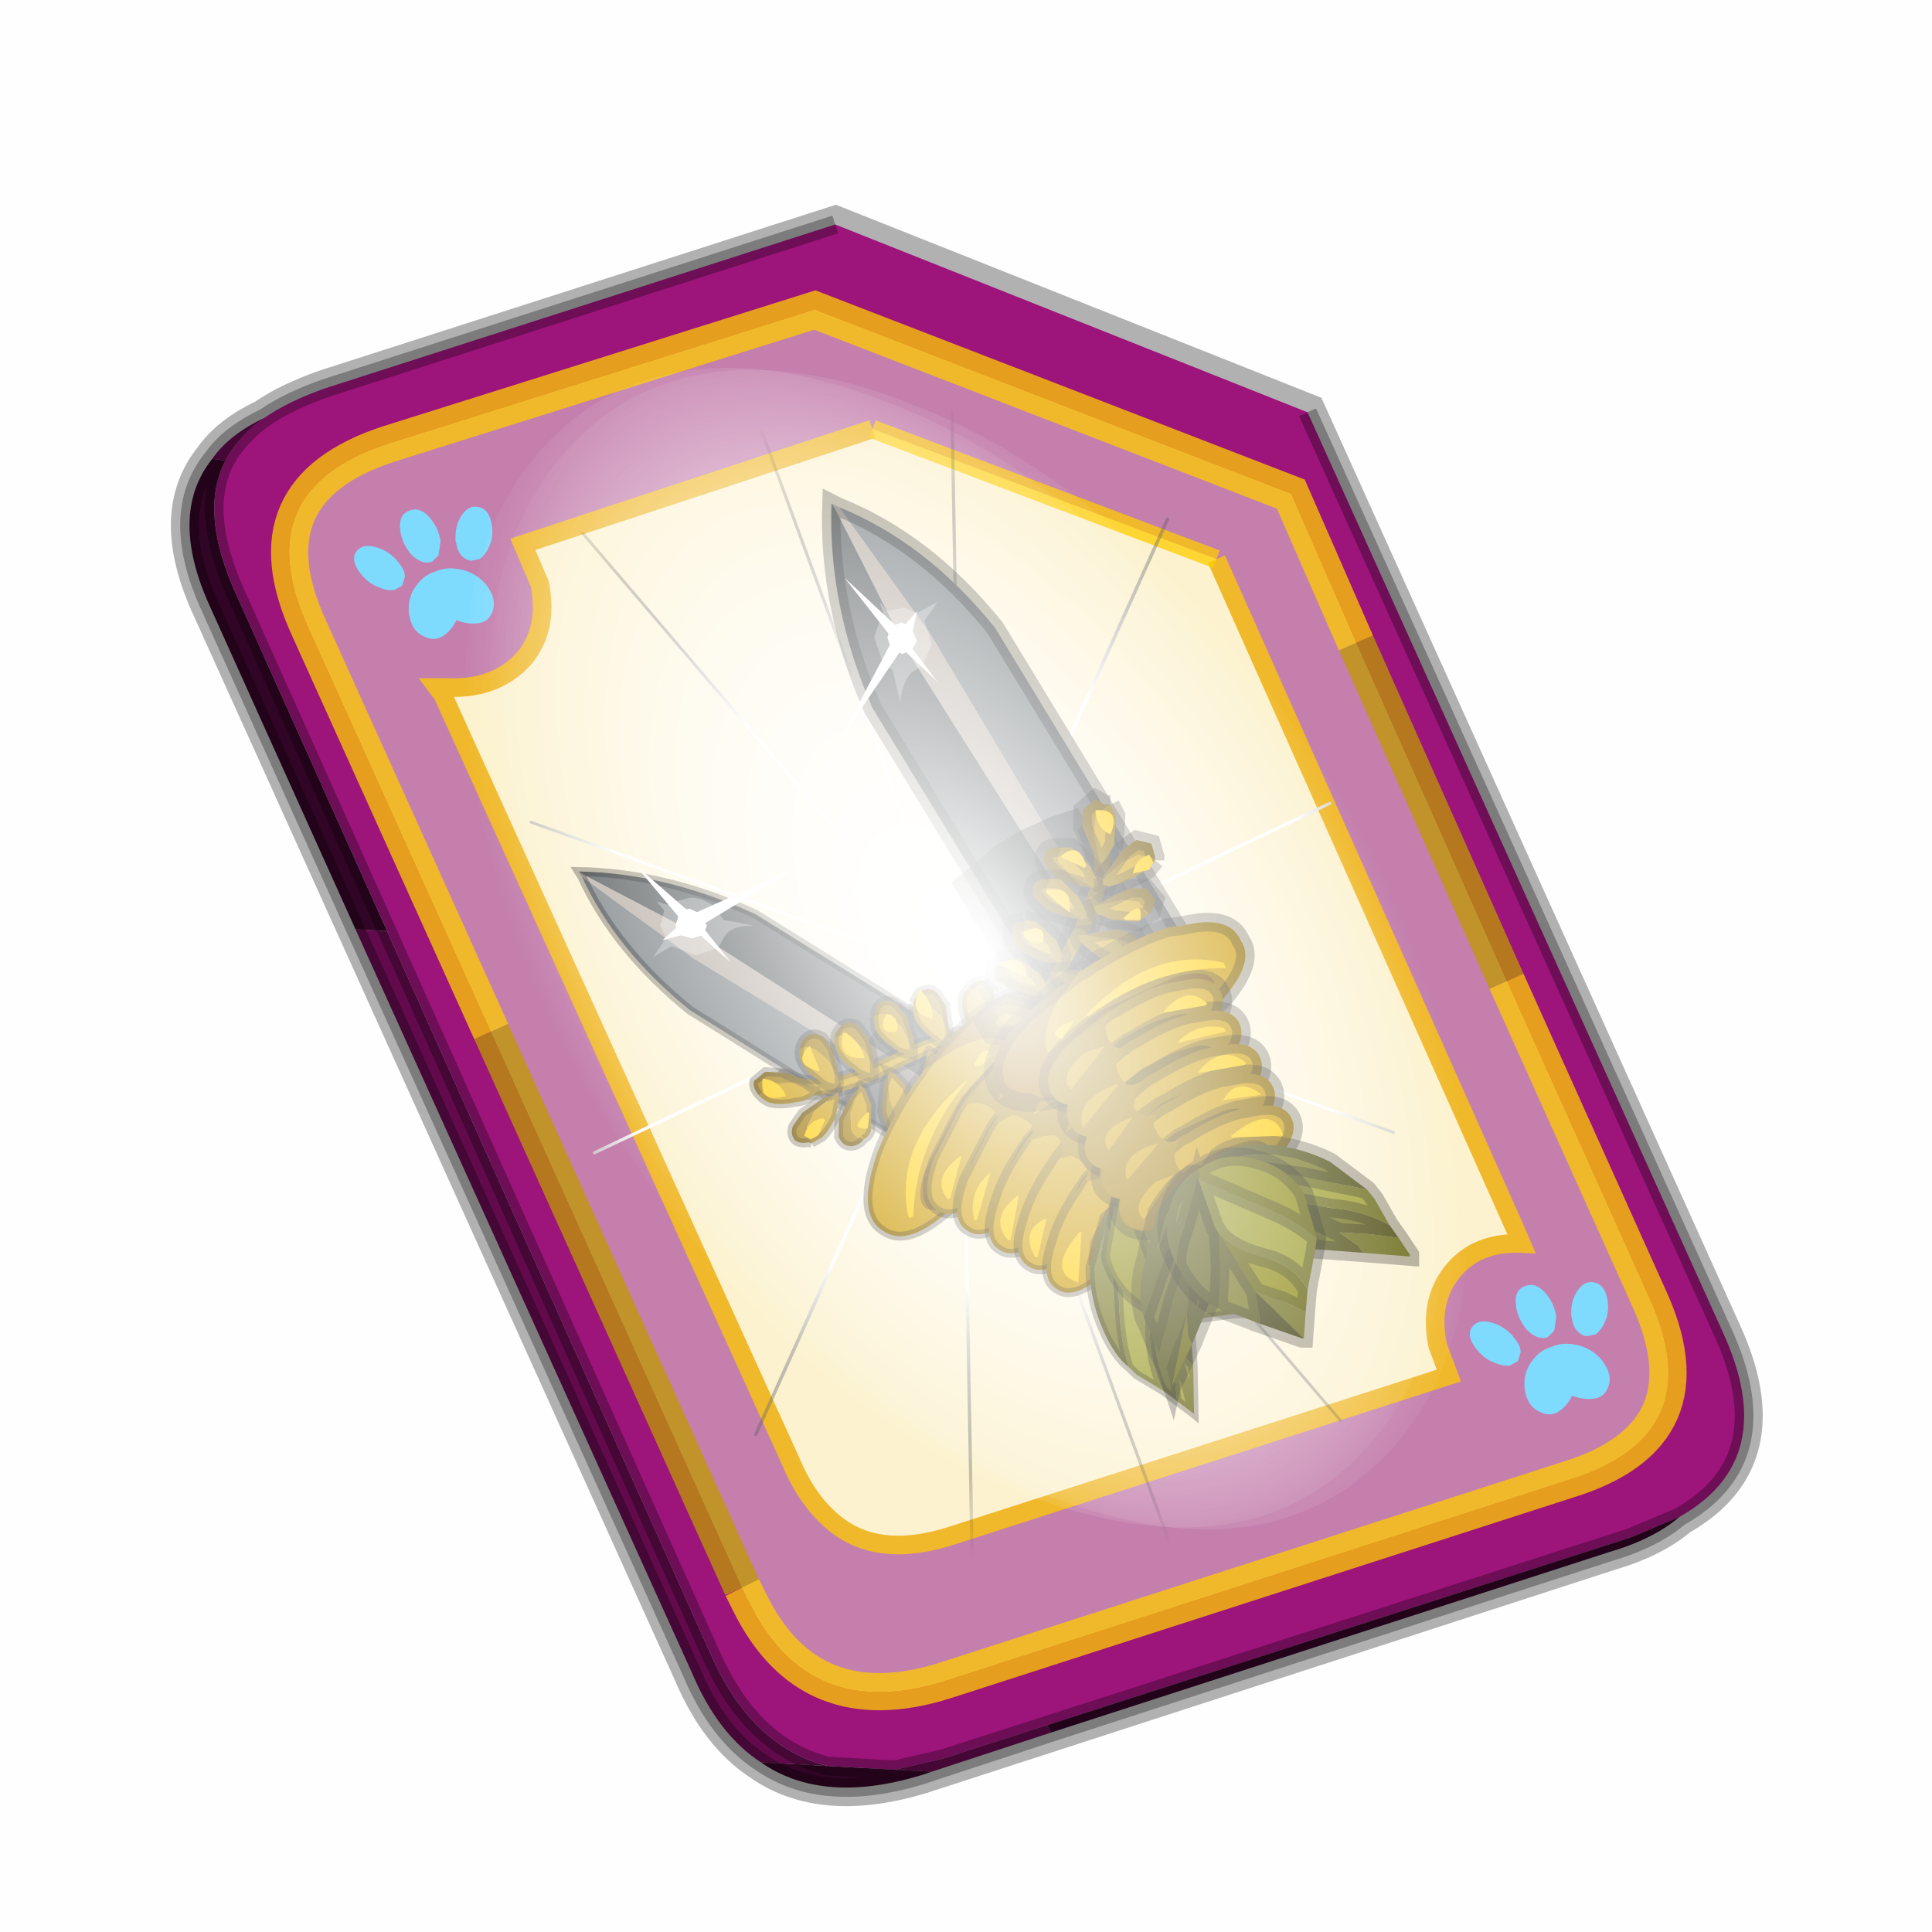 <?xml version='1.0' encoding='UTF-8'?>
<svg xmlns:xlink="http://www.w3.org/1999/xlink" xmlns="http://www.w3.org/2000/svg" version="1.1" width="60px" height="60px" viewBox="0.0 0.0 60.0 60.0"><defs><g id="c1"><path fill="#000000" fill-opacity="0.004" d="M0.0 0.0 L60.0 0.0 60.0 60.0 0.0 60.0 0.0 0.0"/></g><g id="c2"><path fill="none" stroke="#000000" stroke-width="1.0" stroke-opacity="0.302" d="M0.7 12.25 Q-0.45 9.75 0.75 8.25 1.2 7.6 2.15 7.15 2.8 6.7 3.8 6.35 L17.5 1.95 30.2 7.0 41.35 31.7 Q42.95 35.15 40.2 36.7 39.5 37.3 38.3 37.65 L19.8 43.65 Q17.15 44.45 15.5 43.3 14.35 42.55 13.65 40.9 L0.7 12.25"/><path fill="#9d147b" stroke="none" d="M35.55 22.3 L31.5 13.2 29.75 9.2 16.95 4.25 5.5 7.85 Q1.65 9.1 3.35 12.8 L8.25 23.65 15.0 38.6 15.2 39.0 Q16.8 42.25 20.45 41.1 L37.2 35.7 Q41.1 34.5 39.35 30.75 L35.55 22.3 M2.15 7.15 Q2.8 6.7 3.8 6.35 L17.5 1.95 30.2 7.0 41.35 31.7 Q42.95 35.15 40.2 36.7 L38.9 37.25 23.2 42.3 20.4 43.2 19.1 43.5 17.3 43.4 Q15.3 42.9 14.2 40.5 L5.45 20.95 1.35 11.8 Q0.4 9.65 1.1 8.3 1.45 7.65 2.15 7.15"/><path fill="#c47fad" stroke="none" d="M31.5 13.2 L35.55 22.3 39.35 30.75 Q41.1 34.5 37.2 35.7 L20.45 41.1 Q16.8 42.25 15.2 39.0 L15.0 38.6 8.25 23.65 3.35 12.8 Q1.65 9.1 5.5 7.85 L16.95 4.25 29.75 9.2 31.5 13.2 M18.5 7.45 L9.1 10.55 9.55 11.6 Q9.8 12.8 9.15 13.6 8.4 14.45 7.1 14.4 L6.8 14.4 6.95 14.6 16.3 35.2 Q16.8 36.4 17.65 37.0 18.8 37.8 20.65 37.2 L34.0 32.9 33.7 32.1 Q33.45 30.9 34.1 30.1 34.75 29.3 35.95 29.35 L35.8 29.0 27.75 10.95 18.5 7.45"/><path fill="#630a4c" stroke="none" d="M0.75 8.25 Q1.2 7.6 2.15 7.15 1.45 7.65 1.1 8.3 L0.75 8.25 M23.3 42.5 L20.1 43.55 19.1 43.5 20.4 43.2 23.2 42.3 23.3 42.5 M15.5 43.3 Q14.35 42.55 13.65 40.9 L4.6 20.9 5.45 20.95 14.2 40.5 Q15.3 42.9 17.3 43.4 L15.5 43.3"/><path fill="#300525" stroke="none" d="M4.6 20.9 L0.7 12.25 Q-0.45 9.75 0.75 8.25 L1.1 8.3 Q0.4 9.65 1.35 11.8 L5.45 20.95 4.6 20.9 M40.2 36.7 Q39.5 37.3 38.3 37.65 L23.3 42.5 23.2 42.3 38.9 37.25 40.2 36.7 M20.1 43.55 L19.8 43.65 Q17.15 44.45 15.5 43.3 L17.3 43.4 19.1 43.5 20.1 43.55"/><path fill="#fcf2cf" stroke="none" d="M27.75 10.95 L35.8 29.0 35.95 29.35 Q34.75 29.3 34.1 30.1 33.45 30.9 33.7 32.1 L34.0 32.9 20.65 37.2 Q18.8 37.8 17.65 37.0 16.8 36.4 16.3 35.2 L6.95 14.6 6.8 14.4 7.1 14.4 Q8.4 14.45 9.15 13.6 9.8 12.8 9.55 11.6 L9.1 10.55 18.5 7.45 27.75 10.95"/><path fill="none" stroke="#bf9900" stroke-width="1.0" stroke-opacity="0.749" d="M31.5 13.2 L35.55 22.3 M15.0 38.6 L8.25 23.65"/><path fill="none" stroke="#ffcc00" stroke-width="1.0" stroke-opacity="0.749" d="M35.55 22.3 L39.35 30.75 Q41.1 34.5 37.2 35.7 L20.45 41.1 Q16.8 42.25 15.2 39.0 L15.0 38.6 M8.25 23.65 L3.35 12.8 Q1.65 9.1 5.5 7.85 L16.95 4.25 29.75 9.2 31.5 13.2"/><path fill="none" stroke="#000000" stroke-width="0.5" stroke-opacity="0.302" d="M4.6 20.9 L0.7 12.25 Q-0.45 9.75 0.75 8.25 1.2 7.6 2.15 7.15 2.8 6.7 3.8 6.35 L17.5 1.95 M30.2 7.0 L41.35 31.7 Q42.95 35.15 40.2 36.7 39.5 37.3 38.3 37.65 L23.3 42.5 20.1 43.55 19.8 43.65 Q17.15 44.45 15.5 43.3 14.35 42.55 13.65 40.9 L4.6 20.9 M5.45 20.95 L1.35 11.8 Q0.4 9.65 1.1 8.3 1.45 7.65 2.15 7.15 M19.1 43.5 L17.3 43.4 Q15.3 42.9 14.2 40.5 L5.45 20.95 M23.2 42.3 L20.4 43.2 19.1 43.5 M40.2 36.7 L38.9 37.25 23.2 42.3"/><path fill="none" stroke="#f0b92b" stroke-width="0.5" d="M27.75 10.95 L35.8 29.0 35.95 29.35 Q34.75 29.3 34.1 30.1 33.45 30.9 33.7 32.1 L34.0 32.9 20.65 37.2 Q18.8 37.8 17.65 37.0 16.8 36.4 16.3 35.2 L6.95 14.6 6.8 14.4 7.1 14.4 Q8.4 14.45 9.15 13.6 9.8 12.8 9.55 11.6 L9.1 10.55 18.5 7.45"/><path fill="none" stroke="#ffcc00" stroke-width="0.5" stroke-opacity="0.749" d="M18.5 7.45 L27.75 10.95"/></g><g id="c3"><path fill="#7fdbfe" stroke="none" d="M10.75 4.9 Q10.75 4.6 10.9 4.35 11.25 3.45 11.95 2.75 13.3 1.5 14.35 2.1 15.4 2.7 14.95 4.45 14.7 5.4 14.1 6.15 L13.75 6.5 Q13.1 7.15 12.35 7.35 L11.4 7.2 Q10.95 6.9 10.75 6.4 10.5 5.75 10.75 4.9 M7.5 5.9 Q7.0 5.85 6.6 5.5 6.05 5.0 5.8 4.15 L5.7 3.6 Q5.55 2.65 5.8 1.7 6.25 0.0 7.5 0.0 L7.6 0.0 Q8.85 0.0 9.3 1.7 9.55 2.65 9.4 3.6 L9.3 4.15 8.5 5.5 7.6 5.9 7.5 5.9 M4.35 4.9 Q4.6 5.75 4.35 6.4 L3.7 7.2 2.75 7.35 Q2.0 7.15 1.35 6.5 L1.0 6.15 Q0.4 5.4 0.15 4.45 -0.3 2.7 0.75 2.1 1.8 1.5 3.15 2.75 3.85 3.45 4.2 4.35 L4.35 4.9 M5.5 13.7 Q4.45 13.9 3.65 12.95 2.75 12.0 3.2 10.25 3.7 8.5 5.25 7.6 6.4 6.9 7.55 7.0 8.75 6.9 9.9 7.6 11.45 8.5 11.95 10.25 12.35 12.0 11.5 12.95 10.7 13.9 9.65 13.7 8.55 13.5 7.55 12.6 6.55 13.5 5.5 13.7"/></g><g id="c4"><g><use transform="matrix(1.0,0.0,0.0,1.0,0.0,0.0)" xlink:href="#c3"/></g></g><radialGradient gradientUnits="userSpaceOnUse" r="819.2" cx="0" cy="0" spreadMethod="pad" gradientTransform="matrix(0.091,0.0,0.0,0.091,0.6,3.4)" id="gradient1"><stop offset="0.0" stop-color="#ffffff"/><stop offset="1.0" stop-color="#ffffff" stop-opacity="0.0"/></radialGradient><g id="c5"><path stroke="none" fill="url(#gradient1)" d="M36.65 -54.65 Q60.05 -42.0 69.75 -17.95 80.55 8.9 68.0 34.1 55.45 59.35 26.8 68.2 -1.8 77.05 -29.7 64.3 -57.6 51.6 -68.45 24.75 -79.3 -2.05 -66.75 -27.25 L-66.7 -27.3 Q-54.1 -52.5 -25.5 -61.4 3.1 -70.2 31.0 -57.5 L36.65 -54.65"/></g><g id="c6"><g><use transform="matrix(1.0,0.0,0.0,1.0,0.0,0.0)" xlink:href="#c5"/></g></g><radialGradient gradientUnits="userSpaceOnUse" r="819.2" cx="0" cy="0" spreadMethod="pad" gradientTransform="matrix(0.209,0.0,0.0,0.177,67.15,107.2)" id="gradient2"><stop offset="0.357" stop-color="#ffffff"/><stop offset="0.671" stop-opacity="0.0"/></radialGradient><g id="c7"><path fill="none" stroke-linejoin="round" stroke-linecap="round" stroke="url(#gradient2)" stroke-width="0.5" d="M136.55 165.8 L68.6 106.0 68.4 106.0 118.25 201.5 M68.3 105.8 L68.35 105.8 68.3 105.8 68.3 105.85 68.4 106.0 68.3 106.0 86.55 211.5 M68.3 105.8 L68.3 105.85 68.3 106.0 68.15 105.95 18.25 151.55 M68.3 105.85 L68.25 105.85 68.3 106.0 50.0 193.2 M68.25 105.85 L68.15 105.95 0.05 97.7 M68.3 105.85 L68.25 105.8 68.25 105.85 M68.25 105.8 L68.2 105.7 0.0 45.7 M68.3 105.8 L68.25 105.75 68.25 105.8 M68.25 105.75 L68.2 105.7 18.25 10.05 M68.6 106.0 L68.35 105.8 118.25 60.15 M86.6 18.35 L68.3 105.8 M136.6 114.25 L68.6 106.0 M68.25 105.75 L49.95 0.05"/></g><g id="c8"><g><use transform="matrix(1.0,0.0,0.0,1.0,0.0,0.0)" xlink:href="#c7"/></g></g><g id="c9"><g><use transform="matrix(1.0,0.0,0.0,1.0,0.0,0.0)" xlink:href="#c2"/></g><g><use transform="matrix(0.239,-0.087,0.1,0.234,34.25,31.15)" xlink:href="#c4"/></g><g><use transform="matrix(0.239,-0.087,0.1,0.234,4.25,10.3)" xlink:href="#c4"/></g><g><use transform="matrix(0.141,-0.038,0.111,0.226,20.25,20.65)" filter="url(#filter7)" xlink:href="#c6"/></g><g><use transform="matrix(-0.155,0.051,0.084,0.147,22.6,3.15)" filter="url(#filter8)" xlink:href="#c8"/></g></g><filter id="filter7"><feColorMatrix in="SourceGraphic" type="matrix" values="0.0 0.0 0.0 0.0 0.797 0.0 0.0 0.0 0.0 0.598 0.0 0.0 0.0 0.0 0.199 0.0 0.0 0.0 1.0 0.0" result="cxform"/><feComposite operator="in" in2="SourceGraphic" result="color-xform"/></filter><filter id="filter8"><feColorMatrix in="SourceGraphic" type="matrix" values="0.0 0.0 0.0 0.0 0.996 0.0 0.0 0.0 0.0 0.996 0.0 0.0 0.0 0.0 0.996 0.0 0.0 0.0 1.0 0.0" result="cxform"/><feComposite operator="in" in2="SourceGraphic" result="color-xform"/></filter><g id="c10"><path fill="#bfb6ad" stroke="none" d="M22.35 -0.1 L22.1 0.15 19.0 7.3 12.8 25.65 13.6 25.95 20.25 7.65 22.25 0.15 22.35 -0.1"/><path fill="#888e91" stroke="none" d="M12.8 25.65 L19.0 7.3 22.1 0.15 Q18.5 2.9 16.1 7.75 L10.2 24.6 12.8 25.65"/><path fill="#666b6d" stroke="none" d="M22.35 -0.1 L22.25 0.15 20.25 7.65 13.6 25.95 16.35 27.05 22.2 10.15 Q23.35 4.7 22.35 -0.1"/><path fill="none" stroke="#000000" stroke-width="0.5" stroke-opacity="0.302" d="M22.1 0.15 L22.35 -0.1 Q23.35 4.7 22.2 10.15 L16.35 27.05 M22.1 0.15 Q18.5 2.9 16.1 7.75 L10.2 24.6"/></g><g id="c11"><path fill="#000000" fill-opacity="0.302" d="M-4.4 -5.8 L4.4 -5.8 4.4 5.35 1.0 5.8 0.65 5.8 -0.8 5.7 -2.8 5.3 -4.4 4.75 -4.4 -5.8"/></g><g id="c12"><g><use transform="matrix(1.0,0.0,0.0,1.0,0.0,0.0)" xlink:href="#c11"/></g></g><g id="c13"><path fill="#cc9900" stroke="none" d="M17.1 27.25 L17.2 27.6 17.5 27.7 17.85 27.6 18.2 27.2 18.65 26.45 Q19.65 23.7 16.2 19.5 13.2 15.95 13.85 14.0 L13.8 13.65 13.55 13.45 13.25 13.45 13.05 13.7 Q12.1 16.0 15.6 20.05 18.6 23.75 17.85 26.1 L17.55 26.65 17.2 26.9 17.1 27.25"/><path fill="none" stroke="#000000" stroke-width="0.5" stroke-opacity="0.302" d="M17.1 27.25 L17.2 26.9 17.55 26.65 17.85 26.1 Q18.6 23.75 15.6 20.05 12.1 16.0 13.05 13.7 L13.25 13.45 13.55 13.45 13.8 13.65 13.85 14.0 Q13.2 15.95 16.2 19.5 19.65 23.7 18.65 26.45 L18.2 27.2 17.85 27.6 17.5 27.7 17.2 27.6 17.1 27.25"/><path fill="#9c7300" stroke="none" d="M13.25 15.55 L13.5 15.0 13.8 13.55 13.65 12.65 13.0 12.15 Q12.65 12.15 12.35 12.5 L12.25 12.65 12.35 12.65 13.05 13.15 13.35 14.1 Q13.5 14.8 13.25 15.55"/><path fill="#cc9900" stroke="none" d="M13.25 15.55 Q13.5 14.8 13.35 14.1 L13.05 13.15 12.35 12.65 12.25 12.65 Q12.05 12.95 12.0 13.3 12.0 13.95 12.35 14.7 12.55 15.3 12.9 15.55 L13.2 15.75 13.25 15.7 13.25 15.55"/><path fill="none" stroke="#000000" stroke-width="0.5" stroke-opacity="0.302" d="M12.25 12.65 L12.35 12.5 Q12.65 12.15 13.0 12.15 L13.65 12.65 13.8 13.55 13.5 15.0 13.25 15.55 M12.25 12.65 Q12.05 12.95 12.0 13.3 12.0 13.95 12.35 14.7 12.55 15.3 12.9 15.55 L13.2 15.75 13.25 15.7 13.25 15.55"/><path fill="#cc9900" stroke="none" d="M15.3 14.25 Q14.9 14.3 14.65 14.5 14.15 14.9 13.85 15.65 13.55 16.15 13.6 16.6 L13.65 16.9 13.75 16.9 13.85 16.9 Q14.55 16.6 15.05 16.0 L15.5 15.2 Q15.65 14.7 15.4 14.35 L15.3 14.25"/><path fill="#9c7300" stroke="none" d="M15.3 14.25 L15.4 14.35 Q15.65 14.7 15.5 15.2 L15.05 16.0 Q14.55 16.6 13.85 16.9 L14.4 16.75 15.75 16.05 16.3 15.4 Q16.45 14.9 16.2 14.6 15.95 14.3 15.5 14.25 L15.3 14.25"/><path fill="none" stroke="#000000" stroke-width="0.5" stroke-opacity="0.302" d="M13.85 16.9 L13.75 16.9 13.65 16.9 13.6 16.6 Q13.55 16.15 13.85 15.65 14.15 14.9 14.65 14.5 14.9 14.3 15.3 14.25 M13.85 16.9 L14.4 16.75 15.75 16.05 16.3 15.4 Q16.45 14.9 16.2 14.6 15.95 14.3 15.5 14.25 L15.3 14.25"/><path fill="#9c7300" stroke="none" d="M13.25 16.75 L12.95 16.2 11.85 15.2 11.0 14.85 Q10.5 14.8 10.25 15.15 10.1 15.45 10.3 15.9 L10.3 16.1 10.4 16.0 Q10.6 15.65 11.15 15.65 L12.05 15.85 13.25 16.75"/><path fill="#cc9900" stroke="none" d="M13.25 16.75 L12.05 15.85 11.15 15.65 Q10.6 15.65 10.4 16.0 L10.3 16.1 10.75 16.6 Q11.3 16.95 12.1 17.1 L13.1 17.05 13.45 16.9 13.35 16.85 13.25 16.75"/><path fill="none" stroke="#000000" stroke-width="0.5" stroke-opacity="0.302" d="M10.3 16.1 L10.3 15.9 Q10.1 15.45 10.25 15.15 10.5 14.8 11.0 14.85 L11.85 15.2 12.95 16.2 13.25 16.75 M10.3 16.1 L10.75 16.6 Q11.3 16.95 12.1 17.1 L13.1 17.05 13.45 16.9 13.35 16.85 13.25 16.75"/><path fill="#cc9900" stroke="none" d="M11.15 18.9 Q11.4 19.2 11.7 19.2 L13.15 18.9 13.95 18.35 14.1 18.05 14.0 18.0 13.9 18.0 12.45 17.85 11.55 18.1 Q11.15 18.35 11.15 18.8 L11.15 18.9"/><path fill="#9c7300" stroke="none" d="M11.15 18.9 L11.15 18.8 Q11.15 18.35 11.55 18.1 L12.45 17.85 13.9 18.0 13.35 17.65 11.95 17.3 11.0 17.5 Q10.6 17.75 10.6 18.15 10.6 18.5 10.95 18.8 L11.15 18.9"/><path fill="none" stroke="#000000" stroke-width="0.5" stroke-opacity="0.302" d="M13.9 18.0 L14.0 18.0 14.1 18.05 13.95 18.35 13.15 18.9 11.7 19.2 Q11.4 19.2 11.15 18.9 M13.9 18.0 L13.35 17.65 11.95 17.3 11.0 17.5 Q10.6 17.75 10.6 18.15 10.6 18.5 10.95 18.8 L11.15 18.9"/><path fill="#9c7300" stroke="none" d="M14.9 18.7 L15.45 18.55 Q16.25 18.3 16.8 17.85 L17.35 17.2 Q17.5 16.7 17.25 16.4 17.0 16.1 16.55 16.05 L16.35 16.05 16.45 16.15 Q16.7 16.5 16.55 17.0 L16.1 17.8 Q15.6 18.4 14.9 18.7"/><path fill="#cc9900" stroke="none" d="M14.9 18.7 Q15.6 18.4 16.1 17.8 L16.55 17.0 Q16.7 16.5 16.45 16.15 L16.35 16.05 Q15.95 16.1 15.7 16.3 15.2 16.7 14.9 17.45 14.6 17.95 14.65 18.4 14.6 18.6 14.7 18.7 L14.8 18.7 14.9 18.7"/><path fill="none" stroke="#000000" stroke-width="0.5" stroke-opacity="0.302" d="M16.35 16.05 L16.55 16.05 Q17.0 16.1 17.25 16.4 17.5 16.7 17.35 17.2 L16.8 17.85 Q16.25 18.3 15.45 18.55 L14.9 18.7 M16.35 16.05 Q15.95 16.1 15.7 16.3 15.2 16.7 14.9 17.45 14.6 17.95 14.65 18.4 14.6 18.6 14.7 18.7 L14.8 18.7 14.9 18.7"/><path fill="#9c7300" stroke="none" d="M14.95 19.45 L14.4 19.35 12.9 19.55 12.2 19.95 Q11.85 20.35 12.0 20.75 L12.55 21.25 12.7 21.35 12.7 21.2 Q12.55 20.8 12.85 20.4 L13.6 19.85 14.95 19.45"/><path fill="#cc9900" stroke="none" d="M14.95 19.45 L13.6 19.85 12.85 20.4 Q12.55 20.8 12.7 21.2 L12.7 21.35 13.4 21.35 14.55 20.65 15.15 19.8 15.2 19.45 15.15 19.5 14.95 19.45"/><path fill="none" stroke="#000000" stroke-width="0.5" stroke-opacity="0.302" d="M12.7 21.35 L12.55 21.25 12.0 20.75 Q11.85 20.35 12.2 19.95 L12.9 19.55 14.4 19.35 14.95 19.45 M12.7 21.35 L13.4 21.35 14.55 20.65 15.15 19.8 15.2 19.45 15.15 19.5 14.95 19.45"/><path fill="#cc9900" stroke="none" d="M18.05 17.95 L17.4 18.15 Q16.9 18.55 16.6 19.3 16.3 19.85 16.4 20.3 L16.4 20.6 16.5 20.6 16.6 20.55 17.8 19.65 18.25 18.85 Q18.4 18.35 18.15 18.05 L18.05 17.95"/><path fill="#9c7300" stroke="none" d="M18.05 17.95 L18.15 18.05 Q18.4 18.35 18.25 18.85 L17.8 19.65 16.6 20.55 17.25 20.45 18.5 19.7 19.05 18.95 Q19.2 18.5 18.95 18.2 18.7 17.9 18.25 17.95 L18.05 17.95"/><path fill="none" stroke="#000000" stroke-width="0.5" stroke-opacity="0.302" d="M16.6 20.55 L16.5 20.6 16.4 20.6 16.4 20.3 Q16.3 19.85 16.6 19.3 16.9 18.55 17.4 18.15 L18.05 17.95 M16.6 20.55 L17.25 20.45 18.5 19.7 19.05 18.95 Q19.2 18.5 18.95 18.2 18.7 17.9 18.25 17.95 L18.05 17.95"/><path fill="#9c7300" stroke="none" d="M16.65 21.35 L16.0 21.3 14.6 21.55 Q14.1 21.7 13.85 22.05 13.55 22.45 13.7 22.8 L14.25 23.3 14.45 23.35 14.4 23.3 Q14.3 22.85 14.55 22.45 L15.25 21.85 Q15.85 21.4 16.65 21.35"/><path fill="#cc9900" stroke="none" d="M16.65 21.35 Q15.85 21.4 15.25 21.85 L14.55 22.45 Q14.3 22.85 14.4 23.3 L14.45 23.35 15.1 23.35 Q15.75 23.15 16.2 22.55 L16.8 21.7 16.85 21.4 16.75 21.35 16.65 21.35"/><path fill="none" stroke="#000000" stroke-width="0.5" stroke-opacity="0.302" d="M14.45 23.35 L14.25 23.3 13.7 22.8 Q13.55 22.45 13.85 22.05 14.1 21.7 14.6 21.55 L16.0 21.3 16.65 21.35 M14.45 23.35 L15.1 23.35 Q15.75 23.15 16.2 22.55 L16.8 21.7 16.85 21.4 16.75 21.35 16.65 21.35"/><path fill="#9c7300" stroke="none" d="M17.6 22.35 L18.15 22.3 19.55 21.75 20.15 21.1 Q20.35 20.7 20.1 20.35 19.95 20.05 19.5 20.0 L19.25 19.95 19.35 20.05 Q19.55 20.4 19.35 20.9 L18.85 21.65 Q18.3 22.1 17.6 22.35"/><path fill="#cc9900" stroke="none" d="M17.6 22.35 Q18.3 22.1 18.85 21.65 L19.35 20.9 Q19.55 20.4 19.35 20.05 L19.25 19.95 18.65 20.1 Q18.1 20.4 17.7 21.15 L17.3 22.05 17.4 22.4 17.45 22.4 17.6 22.35"/><path fill="none" stroke="#000000" stroke-width="0.5" stroke-opacity="0.302" d="M19.25 19.95 L19.5 20.0 Q19.95 20.05 20.1 20.35 20.35 20.7 20.15 21.1 L19.55 21.75 18.15 22.3 17.6 22.35 M19.25 19.95 L18.65 20.1 Q18.1 20.4 17.7 21.15 L17.3 22.05 17.4 22.4 17.45 22.4 17.6 22.35"/><path fill="#cc9900" stroke="none" d="M20.75 22.8 Q20.45 22.55 20.15 22.6 19.5 22.65 18.8 23.15 L18.1 23.8 17.95 24.1 18.05 24.15 18.15 24.15 19.6 24.05 Q20.1 23.95 20.45 23.65 20.85 23.35 20.75 22.9 L20.75 22.8"/><path fill="#9c7300" stroke="none" d="M20.75 22.8 L20.75 22.9 Q20.85 23.35 20.45 23.65 20.1 23.95 19.6 24.05 L18.15 24.15 18.75 24.35 20.2 24.5 21.05 24.15 21.4 23.5 Q21.35 23.15 20.9 22.85 L20.75 22.8"/><path fill="none" stroke="#000000" stroke-width="0.5" stroke-opacity="0.302" d="M18.15 24.15 L18.05 24.15 17.95 24.1 18.1 23.8 18.8 23.15 Q19.5 22.65 20.15 22.6 20.45 22.55 20.75 22.8 M18.15 24.15 L18.75 24.35 20.2 24.5 21.05 24.15 21.4 23.5 Q21.35 23.15 20.9 22.85 L20.75 22.8"/><path fill="#9c6600" stroke="none" d="M9.8 25.5 Q11.1 26.3 12.75 26.95 L13.6 27.2 17.3 28.15 Q20.75 28.6 21.35 27.0 21.95 25.25 19.05 23.2 17.6 22.2 15.65 21.3 L17.15 22.7 Q18.65 24.4 18.25 25.65 18.1 26.05 17.55 26.1 L17.45 26.15 Q17.2 25.85 16.75 25.6 L14.6 24.35 13.85 24.1 Q12.05 23.35 10.65 23.2 9.35 23.0 9.2 23.45 9.05 23.9 10.15 24.75 L11.35 25.45 10.25 25.5 9.8 25.5"/><path fill="#cc9900" stroke="none" d="M9.8 25.5 L10.25 25.5 11.35 25.45 10.15 24.75 Q9.05 23.9 9.2 23.45 9.35 23.0 10.65 23.2 12.05 23.35 13.85 24.1 L14.6 24.35 16.75 25.6 Q17.2 25.85 17.45 26.15 L17.55 26.1 Q18.1 26.05 18.25 25.65 18.65 24.4 17.15 22.7 L15.65 21.3 15.55 21.3 14.85 21.0 14.05 20.7 Q12.0 20.0 10.35 19.8 L9.45 19.75 Q6.8 19.7 6.35 21.15 5.8 22.55 7.9 24.2 L8.6 24.75 9.8 25.5"/><path fill="none" stroke="#000000" stroke-width="0.5" stroke-opacity="0.302" d="M15.65 21.3 Q17.6 22.2 19.05 23.2 21.95 25.25 21.35 27.0 20.75 28.6 17.3 28.15 L13.6 27.2 12.75 26.95 Q11.1 26.3 9.8 25.5 M15.65 21.3 L15.55 21.3 Q14.8 20.85 14.05 20.7 12.0 20.0 10.35 19.8 L9.45 19.75 Q6.8 19.7 6.35 21.15 5.8 22.55 7.9 24.2 L8.6 24.75 9.8 25.5 M14.05 20.7 L14.85 21.0 15.55 21.3"/></g><g id="c14"><path fill="#9c6600" stroke="none" d="M-3.05 -1.8 L0.0 -2.0 1.3 -1.95 5.3 -1.45 Q7.4 -0.85 7.4 0.0 7.4 0.55 6.65 0.95 L5.3 1.4 1.3 2.0 0.0 2.0 -5.25 1.4 Q-7.4 0.85 -7.4 0.0 -7.4 -0.85 -5.25 -1.45 L-3.05 -1.8"/></g><g id="c15"><g><use transform="matrix(1.0,0.0,0.0,1.0,0.0,0.0)" xlink:href="#c14"/></g></g><g id="c16"><path fill="#cc9900" stroke="none" d="M13.15 28.1 L15.75 28.8 Q18.1 29.1 18.5 27.95 18.95 26.75 16.95 25.35 L14.6 24.0 14.05 23.8 10.95 23.0 10.3 22.95 Q8.45 22.85 8.15 23.9 7.8 24.85 9.25 26.0 L9.75 26.45 Q10.85 27.25 12.6 27.95 L13.15 28.1 M15.4 27.0 Q16.15 27.55 16.05 27.85 15.95 28.15 15.0 28.05 L13.35 27.6 12.85 27.4 10.75 26.4 Q10.0 25.8 10.1 25.5 L11.15 25.35 13.35 25.9 13.85 26.1 15.4 27.0 13.85 26.1 13.35 25.9 11.15 25.35 10.1 25.5 Q10.0 25.8 10.75 26.4 L12.85 27.4 13.35 27.6 15.0 28.05 Q15.95 28.15 16.05 27.85 16.15 27.55 15.4 27.0"/><path fill="none" stroke="#000000" stroke-width="0.5" stroke-opacity="0.302" d="M13.15 28.1 L12.6 27.95 Q10.85 27.25 9.75 26.45 L9.25 26.0 Q7.8 24.85 8.15 23.9 8.45 22.85 10.3 22.95 L10.95 23.0 14.05 23.8 14.6 24.0 16.95 25.35 Q18.95 26.75 18.5 27.95 18.1 29.1 15.75 28.8 L13.15 28.1 M15.4 27.0 L13.85 26.1 13.35 25.9 11.15 25.35 10.1 25.5 Q10.0 25.8 10.75 26.4 L12.85 27.4 13.35 27.6 15.0 28.05 Q15.95 28.15 16.05 27.85 16.15 27.55 15.4 27.0"/><path fill="#cc9900" stroke="none" d="M14.65 28.9 Q15.4 29.45 15.3 29.75 L14.25 29.95 12.6 29.5 12.1 29.3 Q10.8 28.8 10.0 28.3 9.25 27.7 9.35 27.4 L10.4 27.25 12.6 27.8 13.1 28.0 14.65 28.9 13.1 28.0 12.6 27.8 10.4 27.25 9.35 27.4 Q9.25 27.7 10.0 28.3 10.8 28.8 12.1 29.3 L12.6 29.5 14.25 29.95 15.3 29.75 Q15.4 29.45 14.65 28.9 M12.4 30.0 L15.0 30.7 Q17.35 31.0 17.75 29.85 18.2 28.65 16.2 27.25 15.25 26.55 13.85 25.9 L13.3 25.7 10.2 24.9 9.55 24.85 Q7.7 24.75 7.4 25.8 7.05 26.75 8.5 27.9 L9.0 28.35 Q10.1 29.15 11.85 29.85 L12.4 30.0"/><path fill="none" stroke="#000000" stroke-width="0.5" stroke-opacity="0.302" d="M14.65 28.9 L13.1 28.0 12.6 27.8 10.4 27.25 9.35 27.4 Q9.25 27.7 10.0 28.3 10.8 28.8 12.1 29.3 L12.6 29.5 14.25 29.95 15.3 29.75 Q15.4 29.45 14.65 28.9 M12.4 30.0 L11.85 29.85 Q10.1 29.15 9.0 28.35 L8.5 27.9 Q7.05 26.75 7.4 25.8 7.7 24.75 9.55 24.85 L10.2 24.9 13.3 25.7 13.85 25.9 Q15.25 26.55 16.2 27.25 18.2 28.65 17.75 29.85 17.35 31.0 15.0 30.7 L12.4 30.0"/><path fill="#cc9900" stroke="none" d="M11.75 32.0 L14.35 32.7 Q16.7 33.0 17.1 31.85 17.55 30.65 15.55 29.25 L13.2 27.9 12.65 27.7 Q10.9 27.0 9.55 26.9 L8.9 26.85 Q7.05 26.75 6.75 27.8 6.4 28.75 7.85 29.9 L8.35 30.35 Q9.45 31.15 11.2 31.85 L11.75 32.0 M14.0 30.9 Q14.75 31.45 14.65 31.75 14.55 32.05 13.6 31.95 L11.95 31.5 11.45 31.3 Q10.15 30.8 9.35 30.3 8.6 29.7 8.7 29.4 L9.75 29.25 11.95 29.8 12.45 30.0 14.0 30.9 12.45 30.0 11.95 29.8 9.75 29.25 8.7 29.4 Q8.6 29.7 9.35 30.3 10.15 30.8 11.45 31.3 L11.95 31.5 13.6 31.95 Q14.55 32.05 14.65 31.75 14.75 31.45 14.0 30.9"/><path fill="none" stroke="#000000" stroke-width="0.5" stroke-opacity="0.302" d="M11.75 32.0 L11.2 31.85 Q9.45 31.15 8.35 30.35 L7.85 29.9 Q6.4 28.75 6.75 27.8 7.05 26.75 8.9 26.85 L9.55 26.9 Q10.9 27.0 12.65 27.7 L13.2 27.9 15.55 29.25 Q17.55 30.65 17.1 31.85 16.7 33.0 14.35 32.7 L11.75 32.0 M14.0 30.9 L12.45 30.0 11.95 29.8 9.75 29.25 8.7 29.4 Q8.6 29.7 9.35 30.3 10.15 30.8 11.45 31.3 L11.95 31.5 13.6 31.95 Q14.55 32.05 14.65 31.75 14.75 31.45 14.0 30.9"/><path fill="#cc9900" stroke="none" d="M13.45 32.7 Q14.2 33.25 14.1 33.55 L13.05 33.75 11.4 33.3 10.9 33.1 8.8 32.1 Q8.05 31.5 8.15 31.2 L9.2 31.05 11.4 31.6 11.9 31.8 13.45 32.7 11.9 31.8 11.4 31.6 9.2 31.05 8.15 31.2 Q8.05 31.5 8.8 32.1 L10.9 33.1 11.4 33.3 13.05 33.75 14.1 33.55 Q14.2 33.25 13.45 32.7 M11.2 33.8 L13.8 34.5 Q16.15 34.8 16.55 33.65 17.0 32.45 15.0 31.05 14.05 30.35 12.65 29.7 L12.1 29.5 Q10.35 28.8 9.0 28.7 L8.35 28.65 Q6.5 28.55 6.2 29.6 5.85 30.55 7.3 31.7 L7.8 32.15 Q8.9 32.95 10.65 33.65 L11.2 33.8"/><path fill="none" stroke="#000000" stroke-width="0.5" stroke-opacity="0.302" d="M13.45 32.7 L11.9 31.8 11.4 31.6 9.2 31.05 8.15 31.2 Q8.05 31.5 8.8 32.1 L10.9 33.1 11.4 33.3 13.05 33.75 14.1 33.55 Q14.2 33.25 13.45 32.7 M11.2 33.8 L10.65 33.65 Q8.9 32.95 7.8 32.15 L7.3 31.7 Q5.85 30.55 6.2 29.6 6.5 28.55 8.35 28.65 L9.0 28.7 Q10.35 28.8 12.1 29.5 L12.65 29.7 Q14.05 30.35 15.0 31.05 17.0 32.45 16.55 33.65 16.15 34.8 13.8 34.5 L11.2 33.8"/><path fill="#cc9900" stroke="none" d="M10.3 35.65 L12.9 36.35 Q15.25 36.65 15.65 35.5 16.1 34.3 14.1 32.9 L11.75 31.55 11.2 31.35 Q9.45 30.65 8.1 30.55 L7.45 30.5 Q5.6 30.4 5.3 31.45 4.95 32.4 6.4 33.55 L6.9 34.0 Q8.0 34.8 9.75 35.5 L10.3 35.65 M12.55 34.55 Q13.3 35.1 13.2 35.4 13.1 35.7 12.15 35.6 L10.5 35.15 10.0 34.95 Q8.7 34.45 7.9 33.95 7.15 33.35 7.25 33.05 L8.3 32.9 10.5 33.45 11.0 33.65 12.55 34.55 11.0 33.65 10.5 33.45 8.3 32.9 7.25 33.05 Q7.15 33.35 7.9 33.95 8.7 34.45 10.0 34.95 L10.5 35.15 12.15 35.6 Q13.1 35.7 13.2 35.4 13.3 35.1 12.55 34.55"/><path fill="none" stroke="#000000" stroke-width="0.5" stroke-opacity="0.302" d="M10.3 35.65 L9.75 35.5 Q8.0 34.8 6.9 34.0 L6.4 33.55 Q4.95 32.4 5.3 31.45 5.6 30.4 7.45 30.5 L8.1 30.55 Q9.45 30.65 11.2 31.35 L11.75 31.55 14.1 32.9 Q16.1 34.3 15.65 35.5 15.25 36.65 12.9 36.35 L10.3 35.65 M12.55 34.55 L11.0 33.65 10.5 33.45 8.3 32.9 7.25 33.05 Q7.15 33.35 7.9 33.95 8.7 34.45 10.0 34.95 L10.5 35.15 12.15 35.6 Q13.1 35.7 13.2 35.4 13.3 35.1 12.55 34.55"/></g><g id="c17"><path fill="#9c7300" stroke="none" d="M-3.75 -8.3 L-2.7 -9.1 0.45 -8.6 Q3.65 -7.75 3.65 -6.0 3.65 -5.2 3.05 -4.55 3.75 -3.95 3.75 -3.15 3.75 -2.3 3.1 -1.65 3.75 -1.05 3.75 -0.25 3.75 0.65 3.0 1.35 3.65 1.95 3.65 2.75 3.65 3.65 2.95 4.3 3.75 4.95 3.75 5.85 3.75 7.7 0.55 8.6 L-2.9 9.1 -3.1 9.1 Q-1.95 8.5 -1.95 7.2 -1.95 6.4 -2.6 6.0 L-2.75 5.9 -2.85 5.9 Q-1.9 5.55 -1.6 5.25 -1.35 4.95 -1.35 4.2 -1.35 3.5 -1.6 3.25 -1.8 3.05 -2.2 2.95 L-2.55 2.9 -1.75 2.25 -1.15 1.45 Q-1.15 0.4 -2.1 0.05 L-2.25 0.0 -2.35 -0.1 -1.8 -0.65 -1.75 -1.35 Q-1.75 -2.5 -2.6 -2.75 L-2.75 -2.8 -2.85 -2.9 -2.25 -3.5 Q-1.85 -3.95 -1.85 -4.7 -1.85 -5.35 -2.15 -5.6 L-2.75 -6.0 -1.6 -6.15 -0.75 -6.35 Q0.45 -6.65 0.45 -7.15 0.45 -7.65 -0.75 -8.0 L-3.0 -8.25 -3.75 -8.3"/></g><g id="c18"><g><use transform="matrix(1.0,0.0,0.0,1.0,0.0,0.0)" xlink:href="#c17"/></g></g><g id="c19"><path fill="#cc9900" stroke="none" d="M16.2 25.95 L14.95 25.8 17.3 27.85 Q17.95 26.95 16.2 25.95"/><path fill="#cc9900" stroke="none" d="M14.65 27.95 L14.65 28.0 16.95 30.15 Q17.1 28.3 14.65 27.95"/><path fill="#cc9900" stroke="none" d="M14.0 29.9 L15.75 31.55 15.8 31.6 Q16.25 30.3 14.0 29.9"/><path fill="#cc9900" stroke="none" d="M12.95 31.65 L15.0 33.4 Q15.35 31.95 12.95 31.65"/><path fill="#cc9900" stroke="none" d="M13.55 33.8 Q12.9 33.25 12.35 33.6 L14.55 35.75 Q15.15 34.95 13.55 33.8"/><path fill="#cc9900" stroke="none" d="M7.4 35.8 L7.3 35.85 7.3 35.9 7.4 35.8"/><path fill="#73731f" stroke="none" d="M1.05 38.5 L0.65 39.4 2.15 38.9 3.85 38.4 3.05 39.45 2.8 39.85 5.35 39.1 5.4 39.05 6.3 37.45 Q6.85 36.35 7.3 35.9 L7.3 35.85 7.4 35.8 Q6.25 36.6 4.05 37.05 2.35 37.5 1.05 38.5 M8.75 37.2 Q10.1 36.05 10.45 34.95 10.85 33.8 10.0 33.2 L9.85 33.1 6.95 32.95 Q5.2 33.3 3.65 34.45 2.35 35.4 1.9 36.35 3.2 35.55 5.3 35.0 8.9 34.0 9.65 33.6 L9.65 33.55 9.75 33.45 Q9.45 33.8 9.2 35.55 L8.75 37.2 M3.85 38.4 L7.3 35.9 3.85 38.4 M9.75 33.45 L10.0 33.2 9.75 33.45"/><path fill="#9c9c2a" stroke="none" d="M0.65 39.4 L0.2 40.4 0.15 40.5 2.8 39.85 3.05 39.45 3.85 38.4 2.15 38.9 0.65 39.4 M5.4 39.05 Q7.0 38.55 8.55 37.35 L8.75 37.2 9.2 35.55 Q9.45 33.8 9.75 33.45 L9.65 33.55 9.65 33.6 Q8.9 34.0 5.3 35.0 3.2 35.55 1.9 36.35 L1.6 36.85 1.05 38.5 Q2.35 37.5 4.05 37.05 6.25 36.6 7.4 35.8 L7.6 35.65 9.65 33.6 7.6 35.65 7.4 35.8 7.3 35.9 Q6.85 36.35 6.3 37.45 L5.4 39.05 M3.85 38.4 Q2.15 39.5 0.2 40.4 2.15 39.5 3.85 38.4"/><path fill="none" stroke="#000000" stroke-width="0.5" stroke-opacity="0.302" d="M1.05 38.5 L0.65 39.4 0.2 40.4 0.15 40.5 2.8 39.85 5.35 39.1 5.4 39.05 Q7.0 38.55 8.55 37.35 L8.75 37.2 Q10.1 36.05 10.45 34.95 10.85 33.8 10.0 33.2 L9.85 33.1 6.95 32.95 Q5.2 33.3 3.65 34.45 2.35 35.4 1.9 36.35 L1.6 36.85 1.05 38.5 Q2.35 37.5 4.05 37.05 6.25 36.6 7.4 35.8 L7.3 35.85 7.3 35.9 3.85 38.4 2.15 38.9 0.65 39.4 M3.85 38.4 L3.05 39.45 2.8 39.85 M9.65 33.6 L7.6 35.65 7.4 35.8 7.3 35.9 Q6.85 36.35 6.3 37.45 L5.4 39.05 M9.65 33.6 L9.65 33.55 9.75 33.45 Q9.45 33.8 9.2 35.55 L8.75 37.2 M10.0 33.2 L9.75 33.45 M9.65 33.6 Q8.9 34.0 5.3 35.0 3.2 35.55 1.9 36.35 M0.2 40.4 Q2.15 39.5 3.85 38.4"/><path fill="#73731f" stroke="none" d="M14.8 44.35 L15.0 43.45 Q14.6 41.85 13.65 40.5 12.4 38.75 12.05 37.4 L12.05 37.6 13.1 41.6 14.05 43.0 14.8 44.35 M15.5 41.4 L15.25 38.9 Q14.7 37.05 13.75 35.65 12.65 34.15 11.7 33.95 L11.5 33.85 11.55 34.25 11.6 34.4 11.55 34.25 11.6 34.35 11.6 34.4 Q11.85 35.15 13.85 38.25 15.0 39.95 15.5 41.4"/><path fill="#8c890f" stroke="none" d="M13.1 43.3 L14.55 45.5 14.6 45.4 13.1 41.6 13.15 42.85 13.1 43.3 M10.4 37.55 L10.5 37.85 Q10.9 39.7 11.75 41.1 L11.9 39.35 12.05 37.6 12.05 37.4 12.0 37.25 11.6 34.4 11.6 34.35 10.9 36.1 Q10.45 36.85 10.4 37.55"/><path fill="#5c5c18" stroke="none" d="M13.1 43.3 L13.15 42.85 13.1 41.6 14.6 45.4 14.8 44.35 14.05 43.0 13.1 41.6 12.05 37.6 11.9 39.35 11.75 41.1 11.75 41.15 13.1 43.3 M15.0 43.45 L15.45 41.85 15.5 41.4 Q15.0 39.95 13.85 38.25 11.85 35.15 11.6 34.4 L12.0 37.25 12.05 37.4 Q12.4 38.75 13.65 40.5 14.6 41.85 15.0 43.45 M11.5 33.85 Q10.65 33.75 10.35 34.9 10.05 35.95 10.4 37.55 10.45 36.85 10.9 36.1 L11.6 34.35 11.55 34.25 11.5 33.85"/><path fill="none" stroke="#000000" stroke-width="0.5" stroke-opacity="0.302" d="M14.6 45.4 L14.55 45.5 13.1 43.3 13.15 42.85 13.1 41.6 14.6 45.4 14.8 44.35 15.0 43.45 15.45 41.85 15.5 41.4 15.25 38.9 Q14.7 37.05 13.75 35.65 12.65 34.15 11.7 33.95 L11.5 33.85 Q10.65 33.75 10.35 34.9 10.05 35.95 10.4 37.55 L10.5 37.85 Q10.9 39.7 11.75 41.1 L11.75 41.15 13.1 43.3 M13.1 41.6 L14.05 43.0 14.8 44.35 M11.6 34.4 Q11.85 35.15 13.85 38.25 15.0 39.95 15.5 41.4 M12.05 37.6 L12.05 37.4 Q12.4 38.75 13.65 40.5 14.6 41.85 15.0 43.45 M11.75 41.1 L11.9 39.35 12.05 37.6 13.1 41.6 M12.05 37.4 L12.0 37.25 11.6 34.4 11.55 34.25 11.5 33.85 M11.6 34.35 L11.55 34.25 M10.4 37.55 Q10.45 36.85 10.9 36.1 L11.6 34.35"/><path fill="#cc9900" stroke="none" d="M10.65 37.2 L10.6 37.35 10.7 37.0 10.65 37.2"/><path fill="#73731f" stroke="none" d="M9.1 42.85 L11.25 41.65 11.25 41.6 10.95 39.45 Q10.55 38.0 10.6 37.35 L9.1 41.05 Q8.95 41.4 9.05 42.35 L9.1 42.85 M13.3 38.75 Q13.7 37.25 13.15 35.75 12.6 34.2 11.15 33.6 L11.15 34.0 11.15 34.1 11.15 34.05 12.4 36.7 13.3 38.75 M11.15 34.05 L11.15 34.0 11.15 34.05"/><path fill="#8c890f" stroke="none" d="M11.15 33.6 L10.95 33.5 7.75 33.65 Q6.15 34.4 5.5 36.05 4.95 37.35 5.2 38.65 5.95 37.45 7.7 36.45 L11.15 34.1 11.15 34.0 11.15 33.6 M6.15 41.45 L6.45 42.65 Q6.9 42.1 7.65 41.75 L9.1 41.05 10.6 37.35 10.65 37.2 Q10.15 38.35 8.15 39.25 6.65 39.95 6.15 41.45"/><path fill="#9c9c2a" stroke="none" d="M5.2 38.65 L5.35 39.3 6.15 41.45 Q6.65 39.95 8.15 39.25 10.15 38.35 10.65 37.2 L10.7 37.0 11.15 34.1 7.7 36.45 Q5.95 37.45 5.2 38.65 M6.45 42.65 L6.9 44.0 9.1 41.05 7.65 41.75 Q6.9 42.1 6.45 42.65"/><path fill="#5c5c18" stroke="none" d="M11.25 41.6 Q12.55 40.75 13.2 39.05 L13.3 38.75 12.4 36.7 11.15 34.05 11.15 34.1 10.7 37.0 10.6 37.35 Q10.55 38.0 10.95 39.45 L11.25 41.6 M6.9 44.0 L6.95 44.1 9.1 42.85 9.05 42.35 Q8.95 41.4 9.1 41.05 L6.9 44.0"/><path fill="none" stroke="#000000" stroke-width="0.5" stroke-opacity="0.302" d="M9.1 42.85 L11.25 41.65 11.25 41.6 Q12.55 40.75 13.2 39.05 L13.3 38.75 Q13.7 37.25 13.15 35.75 12.6 34.2 11.15 33.6 L10.95 33.5 7.75 33.65 Q6.15 34.4 5.5 36.05 4.95 37.35 5.2 38.65 L5.35 39.3 6.15 41.45 6.45 42.65 6.9 44.0 6.95 44.1 9.1 42.85 9.05 42.35 Q8.95 41.4 9.1 41.05 L10.6 37.35 Q10.55 38.0 10.95 39.45 L11.25 41.6 M9.1 41.05 L7.65 41.75 Q6.9 42.1 6.45 42.65 M11.15 33.6 L11.15 34.0 11.15 34.1 7.7 36.45 Q5.95 37.45 5.2 38.65 M10.65 37.2 L10.6 37.35 10.7 37.0 11.15 34.1 M10.7 37.0 L10.65 37.2 Q10.15 38.35 8.15 39.25 6.65 39.95 6.15 41.45 M11.15 34.05 L12.4 36.7 13.3 38.75 M6.9 44.0 L9.1 41.05 M11.15 34.0 L11.15 34.05"/><path fill="#ffcc00" stroke="none" d="M8.75 32.05 L8.75 31.95 Q6.15 30.55 5.95 32.45 L5.95 32.5 8.75 32.05"/><path fill="#ffcc00" stroke="none" d="M8.95 29.95 L9.05 29.9 Q8.1 28.65 6.8 29.8 L6.85 29.95 8.95 29.95"/><path fill="#ffcc00" stroke="none" d="M9.9 28.15 L10.0 28.1 Q8.4 26.75 7.4 28.1 L7.45 28.25 9.9 28.15"/><path fill="#ffcc00" stroke="none" d="M10.9 26.3 Q9.65 25.3 8.2 25.95 8.0 26.0 8.15 26.15 L10.9 26.3"/><path fill="#ffcc00" stroke="none" d="M11.4 24.5 L11.45 24.45 Q9.8 23.05 8.9 24.3 L9.0 24.4 11.4 24.5"/><path fill="#ffcc00" stroke="none" d="M15.7 23.9 L15.7 23.85 Q11.4 20.6 7.5 22.3 7.3 22.4 7.55 22.6 11.5 21.8 15.7 23.9"/><path fill="#ffcc00" stroke="none" d="M16.55 24.05 L16.55 24.1 Q16.65 24.6 17.25 24.85 L17.35 24.95 Q18.05 24.35 16.55 24.05"/><path fill="#ffcc00" stroke="none" d="M16.8 16.6 L16.75 16.45 Q15.15 16.45 15.65 17.95 16.45 17.55 16.8 16.6"/><path fill="#ffcc00" stroke="none" d="M14.4 15.65 L15.6 14.8 15.6 14.75 Q14.45 14.05 14.35 15.45 14.3 15.6 14.4 15.65"/><path fill="#ffcc00" stroke="none" d="M13.25 12.65 L13.25 12.6 Q11.8 12.7 12.55 14.05 L12.55 14.1 Q13.3 13.65 13.25 12.65"/><path fill="#ffcc00" stroke="none" d="M11.7 16.55 L11.8 16.45 Q11.6 15.65 10.6 15.6 L10.5 16.0 10.8 16.35 11.7 16.55"/><path fill="#ffcc00" stroke="none" d="M12.65 18.9 L12.7 18.8 Q11.45 17.9 11.8 19.0 L12.65 18.9"/><path fill="#ffcc00" stroke="none" d="M18.35 18.7 L18.35 18.6 Q17.1 18.3 17.45 19.3 L17.55 19.4 Q18.3 19.35 18.35 18.7"/><path fill="#ffcc00" stroke="none" d="M20.05 20.2 L20.1 20.1 Q18.6 19.8 18.65 21.15 L18.65 21.2 Q19.6 21.0 20.05 20.2"/></g><g id="c20"><g><use transform="matrix(1.0,0.0,0.0,1.0,0.0,0.0)" xlink:href="#c10"/></g><g><use transform="matrix(0.701,0.275,0.225,-0.644,14.9,21.5)" xlink:href="#c12"/></g><g><use transform="matrix(1.0,0.0,0.0,1.0,0.0,0.0)" xlink:href="#c13"/></g><g><use transform="matrix(0.758,0.297,0.292,-0.835,13.75,25.4)" filter="url(#filter15)" xlink:href="#c15"/></g><g><use transform="matrix(1.0,0.0,0.0,1.0,0.0,0.0)" xlink:href="#c16"/></g><g><use transform="matrix(0.701,0.275,0.225,-0.644,14.25,30.6)" filter="url(#filter17)" xlink:href="#c18"/></g><g><use transform="matrix(1.0,0.0,0.0,1.0,0.0,0.0)" xlink:href="#c19"/></g></g><filter id="filter15"><feColorMatrix in="SourceGraphic" type="matrix" values="1.0 0.0 0.0 0.0 0.0 0.0 1.0 0.0 0.0 0.0 0.0 0.0 1.0 0.0 0.0 0.0 0.0 0.0 0.609 0.0" result="cxform"/><feComposite operator="in" in2="SourceGraphic" result="color-xform"/></filter><filter id="filter17"><feColorMatrix in="SourceGraphic" type="matrix" values="1.0 0.0 0.0 0.0 0.0 0.0 1.0 0.0 0.0 0.0 0.0 0.0 1.0 0.0 0.0 0.0 0.0 0.0 0.609 0.0" result="cxform"/><feComposite operator="in" in2="SourceGraphic" result="color-xform"/></filter><g id="c21"><path fill="#bfb6ad" stroke="none" d="M23.7 62.8 L23.9 62.9 26.35 66.3 31.75 75.35 31.35 75.65 25.7 66.7 23.8 62.95 23.7 62.8"/><path fill="#888e91" stroke="none" d="M31.75 75.35 L26.35 66.3 23.9 62.9 Q26.25 63.85 28.1 66.15 L33.15 74.45 31.75 75.35"/><path fill="#666b6d" stroke="none" d="M23.7 62.8 L23.8 62.95 25.7 66.7 31.35 75.65 29.9 76.65 24.8 68.3 Q23.6 65.55 23.7 62.8"/><path fill="none" stroke="#000000" stroke-width="0.5" stroke-opacity="0.302" d="M23.9 62.9 L23.7 62.8 Q23.6 65.55 24.8 68.3 L29.9 76.65 M23.9 62.9 Q26.25 63.85 28.1 66.15 L33.15 74.45"/></g><g id="c22"><path fill="#cc9900" stroke="none" d="M30.15 78.3 L30.15 78.5 30.05 78.55 29.9 78.5 29.65 78.35 29.4 78.05 Q28.7 76.8 30.0 74.65 31.05 72.7 30.65 71.8 L30.6 71.65 30.75 71.5 30.85 71.5 31.0 71.6 Q31.6 72.65 30.3 74.85 29.2 76.8 29.7 77.85 L29.9 78.05 30.1 78.15 30.15 78.3"/><path fill="none" stroke="#000000" stroke-width="0.5" stroke-opacity="0.302" d="M30.15 78.3 L30.1 78.15 29.9 78.05 29.7 77.85 Q29.2 76.8 30.3 74.85 31.6 72.65 31.0 71.6 L30.85 71.5 30.75 71.5 30.6 71.65 30.65 71.8 Q31.05 72.7 30.0 74.65 28.7 76.8 29.4 78.05 L29.65 78.35 29.9 78.5 30.05 78.55 30.15 78.5 30.15 78.3"/><path fill="#9c7300" stroke="none" d="M30.9 72.4 L30.75 72.2 30.45 71.5 30.45 71.05 30.8 70.75 31.05 70.9 31.2 70.9 31.1 70.95 30.8 71.2 30.75 71.7 30.9 72.4"/><path fill="#cc9900" stroke="none" d="M30.9 72.4 L30.75 71.7 30.8 71.2 31.1 70.95 31.2 70.9 31.35 71.2 31.3 71.95 31.1 72.35 30.95 72.5 30.95 72.45 30.9 72.4"/><path fill="none" stroke="#000000" stroke-width="0.5" stroke-opacity="0.302" d="M31.2 70.9 L31.05 70.9 30.8 70.75 30.45 71.05 30.45 71.5 30.75 72.2 30.9 72.4 M31.2 70.9 L31.35 71.2 31.3 71.95 31.1 72.35 30.95 72.5 30.95 72.45 30.9 72.4"/><path fill="#cc9900" stroke="none" d="M29.85 72.05 L30.15 72.05 30.65 72.55 30.85 72.95 30.85 73.15 30.8 73.1 30.75 73.15 30.15 72.8 29.8 72.45 Q29.75 72.3 29.85 72.1 L29.85 72.05"/><path fill="#9c7300" stroke="none" d="M29.85 72.05 L29.85 72.1 Q29.75 72.3 29.8 72.45 L30.15 72.8 30.75 73.15 30.45 73.1 29.8 72.9 29.5 72.6 Q29.35 72.4 29.45 72.2 29.5 72.05 29.8 72.05 L29.85 72.05"/><path fill="none" stroke="#000000" stroke-width="0.5" stroke-opacity="0.302" d="M30.75 73.15 L30.8 73.1 30.85 73.15 30.85 72.95 30.65 72.55 30.15 72.05 29.85 72.05 M30.75 73.15 L30.45 73.1 29.8 72.9 29.5 72.6 Q29.35 72.4 29.45 72.2 29.5 72.05 29.8 72.05 L29.85 72.05"/><path fill="#9c7300" stroke="none" d="M31.0 72.9 L31.15 72.65 31.55 72.1 31.9 71.85 32.3 71.95 32.4 72.3 32.4 72.4 32.35 72.35 31.95 72.25 31.5 72.45 31.0 72.9"/><path fill="#cc9900" stroke="none" d="M31.0 72.9 L31.5 72.45 31.95 72.25 32.35 72.35 32.4 72.4 32.2 72.65 31.55 73.0 31.15 73.1 31.0 73.05 31.0 72.95 31.0 72.9"/><path fill="none" stroke="#000000" stroke-width="0.5" stroke-opacity="0.302" d="M32.4 72.4 L32.4 72.3 32.3 71.95 31.9 71.85 31.55 72.1 31.15 72.65 31.0 72.9 M32.4 72.4 L32.2 72.65 31.55 73.0 31.15 73.1 31.0 73.05 31.0 72.95 31.0 72.9"/><path fill="#cc9900" stroke="none" d="M32.2 73.85 L31.95 74.05 31.3 74.0 30.85 73.85 30.75 73.7 30.75 73.65 30.85 73.6 31.5 73.45 31.95 73.5 32.2 73.8 32.2 73.85"/><path fill="#9c7300" stroke="none" d="M32.2 73.85 L32.2 73.8 31.95 73.5 31.5 73.45 30.85 73.6 Q30.9 73.55 31.1 73.45 L31.7 73.15 32.15 73.15 32.4 73.45 32.3 73.8 32.2 73.85"/><path fill="none" stroke="#000000" stroke-width="0.5" stroke-opacity="0.302" d="M30.85 73.6 L30.75 73.65 30.75 73.7 30.85 73.85 31.3 74.0 31.95 74.05 32.2 73.85 M30.85 73.6 Q30.9 73.55 31.1 73.45 L31.7 73.15 32.15 73.15 32.4 73.45 32.3 73.8 32.2 73.85"/><path fill="#9c7300" stroke="none" d="M30.45 74.0 L30.15 73.95 29.5 73.75 29.2 73.45 Q29.05 73.25 29.15 73.05 29.2 72.9 29.5 72.9 L29.55 72.9 29.55 72.95 Q29.45 73.15 29.5 73.3 L29.85 73.65 30.45 74.0"/><path fill="#cc9900" stroke="none" d="M30.45 74.0 L29.85 73.65 29.5 73.3 Q29.45 73.15 29.55 72.95 L29.55 72.9 29.85 72.9 30.35 73.4 30.55 73.8 30.55 74.0 30.5 73.95 30.45 74.0"/><path fill="none" stroke="#000000" stroke-width="0.5" stroke-opacity="0.302" d="M29.55 72.9 L29.5 72.9 Q29.2 72.9 29.15 73.05 29.05 73.25 29.2 73.45 L29.5 73.75 30.15 73.95 30.45 74.0 M29.55 72.9 L29.85 72.9 30.35 73.4 30.55 73.8 30.55 74.0 30.5 73.95 30.45 74.0"/><path fill="#9c7300" stroke="none" d="M30.5 74.4 L30.75 74.35 31.4 74.25 31.85 74.4 31.95 74.8 31.75 75.05 31.65 75.1 31.65 75.05 31.5 74.7 Q31.4 74.5 31.15 74.5 L30.5 74.4"/><path fill="#cc9900" stroke="none" d="M30.5 74.4 L31.15 74.5 Q31.4 74.5 31.5 74.7 L31.65 75.05 31.65 75.1 31.35 75.2 Q31.1 75.15 30.75 74.9 L30.4 74.6 30.35 74.45 30.35 74.4 30.5 74.4"/><path fill="none" stroke="#000000" stroke-width="0.5" stroke-opacity="0.302" d="M31.65 75.1 L31.75 75.05 31.95 74.8 31.85 74.4 31.4 74.25 30.75 74.35 30.5 74.4 M31.65 75.1 L31.35 75.2 Q31.1 75.15 30.75 74.9 L30.4 74.6 30.35 74.45 30.35 74.4 30.5 74.4"/><path fill="#cc9900" stroke="none" d="M28.9 74.0 L29.2 74.05 29.75 74.55 29.9 74.95 29.85 75.15 29.8 75.15 29.2 74.8 28.85 74.45 28.9 74.05 28.9 74.0"/><path fill="#9c7300" stroke="none" d="M28.9 74.0 L28.9 74.05 28.85 74.45 29.2 74.8 29.8 75.15 29.5 75.15 28.85 74.9 28.55 74.6 28.55 74.2 Q28.6 74.05 28.85 74.05 L28.9 74.0"/><path fill="none" stroke="#000000" stroke-width="0.5" stroke-opacity="0.302" d="M29.8 75.15 L29.85 75.15 29.9 74.95 29.75 74.55 29.2 74.05 28.9 74.0 M29.8 75.15 L29.5 75.15 28.85 74.9 28.55 74.6 28.55 74.2 Q28.6 74.05 28.85 74.05 L28.9 74.0"/><path fill="#9c7300" stroke="none" d="M29.85 75.4 L30.15 75.35 30.8 75.35 Q31.05 75.35 31.2 75.5 L31.35 75.8 31.15 76.1 31.05 76.15 30.9 75.75 Q30.75 75.5 30.55 75.5 L29.85 75.4"/><path fill="#cc9900" stroke="none" d="M29.85 75.4 L30.55 75.5 Q30.75 75.5 30.9 75.75 L31.05 76.15 30.7 76.2 30.15 75.9 29.8 75.55 29.75 75.45 29.8 75.4 29.85 75.4"/><path fill="none" stroke="#000000" stroke-width="0.5" stroke-opacity="0.302" d="M31.05 76.15 L31.15 76.1 31.35 75.8 31.2 75.5 Q31.05 75.35 30.8 75.35 L30.15 75.35 29.85 75.4 M31.05 76.15 L30.7 76.2 30.15 75.9 29.8 75.55 29.75 75.45 29.8 75.4 29.85 75.4"/><path fill="#9c7300" stroke="none" d="M29.4 76.0 L29.2 76.05 28.5 75.85 28.1 75.6 28.1 75.25 28.35 75.05 28.45 75.05 28.4 75.1 28.5 75.45 28.8 75.75 29.4 76.0"/><path fill="#cc9900" stroke="none" d="M29.4 76.0 L28.8 75.75 28.5 75.45 28.4 75.1 28.45 75.05 28.75 75.05 29.3 75.45 29.55 75.85 29.55 76.0 29.4 76.0"/><path fill="none" stroke="#000000" stroke-width="0.5" stroke-opacity="0.302" d="M28.45 75.05 L28.35 75.05 28.1 75.25 28.1 75.6 28.5 75.85 29.2 76.05 29.4 76.0 M28.45 75.05 L28.75 75.05 29.3 75.45 29.55 75.85 29.55 76.0 29.4 76.0"/><path fill="#cc9900" stroke="none" d="M28.1 76.4 L28.35 76.25 29.0 76.4 29.4 76.65 29.5 76.8 29.45 76.85 29.4 76.85 28.7 76.9 28.3 76.8 28.1 76.45 28.1 76.4"/><path fill="#9c7300" stroke="none" d="M28.1 76.4 L28.1 76.45 28.3 76.8 28.7 76.9 29.4 76.85 29.1 76.95 28.45 77.15 28.0 77.1 27.8 76.75 28.0 76.45 28.1 76.4"/><path fill="none" stroke="#000000" stroke-width="0.5" stroke-opacity="0.302" d="M29.4 76.85 L29.45 76.85 29.5 76.8 29.4 76.65 29.0 76.4 28.35 76.25 28.1 76.4 M29.4 76.85 L29.1 76.95 28.45 77.15 28.0 77.1 27.8 76.75 28.0 76.45 28.1 76.4"/><path fill="#9c6600" stroke="none" d="M33.5 76.85 L32.2 77.75 31.85 77.95 30.15 78.7 Q28.55 79.2 28.15 78.5 27.75 77.7 28.95 76.5 L30.4 75.35 29.8 76.15 Q29.25 77.1 29.55 77.65 29.65 77.8 29.9 77.75 L29.9 77.8 30.2 77.5 31.1 76.7 31.45 76.5 32.85 75.85 Q33.45 75.65 33.6 75.85 L33.2 76.5 32.7 76.95 33.25 76.9 33.5 76.85"/><path fill="#cc9900" stroke="none" d="M33.5 76.85 L33.25 76.9 32.7 76.95 33.2 76.5 33.6 75.85 Q33.45 75.65 32.85 75.85 L31.45 76.5 31.1 76.7 30.2 77.5 29.9 77.8 29.9 77.75 Q29.65 77.8 29.55 77.65 29.25 77.1 29.8 76.15 L30.4 75.35 30.45 75.35 30.75 75.15 31.1 74.95 Q31.95 74.45 32.75 74.2 L33.15 74.15 Q34.4 73.85 34.7 74.55 35.1 75.1 34.25 76.1 L33.95 76.4 33.5 76.85"/><path fill="none" stroke="#000000" stroke-width="0.5" stroke-opacity="0.302" d="M30.4 75.35 L28.95 76.5 Q27.75 77.7 28.15 78.5 28.55 79.2 30.15 78.7 L31.85 77.95 32.2 77.75 33.5 76.85 M30.4 75.35 L30.45 75.35 Q30.75 75.1 31.1 74.95 31.95 74.45 32.75 74.2 L33.15 74.15 Q34.4 73.85 34.7 74.55 35.1 75.1 34.25 76.1 L33.95 76.4 33.5 76.85 M31.1 74.95 L30.75 75.15 30.45 75.35"/></g><g id="c23"><path fill="#cc9900" stroke="none" d="M32.15 78.3 L30.95 78.85 Q29.9 79.15 29.6 78.65 29.3 78.1 30.1 77.3 L31.15 76.45 31.35 76.35 Q32.15 75.85 32.75 75.7 L33.05 75.65 Q33.9 75.45 34.15 75.9 34.4 76.35 33.8 77.0 L33.6 77.25 32.35 78.2 32.15 78.3 M31.0 77.95 L30.75 78.45 31.25 78.4 32.0 78.05 32.2 77.95 33.1 77.3 33.35 76.85 Q33.25 76.7 32.85 76.85 32.4 76.95 31.85 77.3 L31.65 77.4 31.0 77.95 31.65 77.4 31.85 77.3 Q32.4 76.95 32.85 76.85 33.25 76.7 33.35 76.85 L33.1 77.3 32.2 77.95 32.0 78.05 31.25 78.4 30.75 78.45 31.0 77.95"/><path fill="none" stroke="#000000" stroke-width="0.5" stroke-opacity="0.302" d="M32.15 78.3 L32.35 78.2 33.6 77.25 33.8 77.0 Q34.4 76.35 34.15 75.9 33.9 75.45 33.05 75.65 L32.75 75.7 Q32.15 75.85 31.35 76.35 L31.15 76.45 30.1 77.3 Q29.3 78.1 29.6 78.65 29.9 79.15 30.95 78.85 L32.15 78.3 M31.0 77.95 L31.65 77.4 31.85 77.3 Q32.4 76.95 32.85 76.85 33.25 76.7 33.35 76.85 L33.1 77.3 32.2 77.95 32.0 78.05 31.25 78.4 30.75 78.45 31.0 77.95"/><path fill="#cc9900" stroke="none" d="M31.5 78.8 L31.25 79.3 31.75 79.25 32.5 78.9 32.7 78.8 33.6 78.15 33.85 77.7 Q33.75 77.55 33.35 77.7 32.9 77.8 32.35 78.15 L32.15 78.25 Q31.75 78.55 31.5 78.8 31.75 78.55 32.15 78.25 L32.35 78.15 Q32.9 77.8 33.35 77.7 33.75 77.55 33.85 77.7 L33.6 78.15 32.7 78.8 32.5 78.9 31.75 79.25 31.25 79.3 31.5 78.8 M32.65 79.15 L31.45 79.7 Q30.4 80.0 30.1 79.5 29.8 78.95 30.6 78.15 L31.65 77.3 31.85 77.2 Q32.65 76.7 33.25 76.55 L33.55 76.5 Q34.4 76.3 34.65 76.75 34.9 77.2 34.3 77.85 L34.1 78.1 32.85 79.05 32.65 79.15"/><path fill="none" stroke="#000000" stroke-width="0.5" stroke-opacity="0.302" d="M31.5 78.8 Q31.75 78.55 32.15 78.25 L32.35 78.15 Q32.9 77.8 33.35 77.7 33.75 77.55 33.85 77.7 L33.6 78.15 32.7 78.8 32.5 78.9 31.75 79.25 31.25 79.3 31.5 78.8 M32.65 79.15 L32.85 79.05 34.1 78.1 34.3 77.85 Q34.9 77.2 34.65 76.75 34.4 76.3 33.55 76.5 L33.25 76.55 Q32.65 76.7 31.85 77.2 L31.65 77.3 30.6 78.15 Q29.8 78.95 30.1 79.5 30.4 80.0 31.45 79.7 L32.65 79.15"/><path fill="#cc9900" stroke="none" d="M33.2 80.05 L32.0 80.6 Q30.95 80.9 30.65 80.4 30.35 79.85 31.15 79.05 L32.2 78.2 32.4 78.1 Q33.2 77.6 33.8 77.45 L34.1 77.4 Q34.95 77.2 35.2 77.65 35.45 78.1 34.85 78.75 L34.65 79.0 33.4 79.95 33.2 80.05 M32.05 79.7 Q31.7 80.05 31.8 80.2 L32.3 80.15 33.05 79.8 33.25 79.7 34.15 79.05 34.4 78.6 Q34.3 78.45 33.9 78.6 L32.9 79.05 32.7 79.15 32.05 79.7 32.7 79.15 32.9 79.05 33.9 78.6 Q34.3 78.45 34.4 78.6 L34.15 79.05 33.25 79.7 33.05 79.8 32.3 80.15 31.8 80.2 Q31.7 80.05 32.05 79.7"/><path fill="none" stroke="#000000" stroke-width="0.5" stroke-opacity="0.302" d="M33.2 80.05 L33.4 79.95 34.65 79.0 34.85 78.75 Q35.45 78.1 35.2 77.65 34.95 77.2 34.1 77.4 L33.8 77.45 Q33.2 77.6 32.4 78.1 L32.2 78.2 31.15 79.05 Q30.35 79.85 30.65 80.4 30.95 80.9 32.0 80.6 L33.2 80.05 M32.05 79.7 L32.7 79.15 32.9 79.05 33.9 78.6 Q34.3 78.45 34.4 78.6 L34.15 79.05 33.25 79.7 33.05 79.8 32.3 80.15 31.8 80.2 Q31.7 80.05 32.05 79.7"/><path fill="#cc9900" stroke="none" d="M32.4 80.5 L32.15 81.0 32.65 80.95 33.4 80.6 33.6 80.5 34.5 79.85 34.75 79.4 Q34.65 79.25 34.25 79.4 L33.25 79.85 33.05 79.95 32.4 80.5 33.05 79.95 33.25 79.85 34.25 79.4 Q34.65 79.25 34.75 79.4 L34.5 79.85 33.6 80.5 33.4 80.6 32.65 80.95 32.15 81.0 32.4 80.5 M33.55 80.85 L32.35 81.4 Q31.3 81.7 31.0 81.2 30.7 80.65 31.5 79.85 31.9 79.45 32.55 79.0 L32.75 78.9 Q33.55 78.4 34.15 78.25 L34.45 78.2 Q35.3 78.0 35.55 78.45 35.8 78.9 35.2 79.55 L35.0 79.8 33.75 80.75 33.55 80.85"/><path fill="none" stroke="#000000" stroke-width="0.5" stroke-opacity="0.302" d="M32.4 80.5 L33.05 79.95 33.25 79.85 34.25 79.4 Q34.65 79.25 34.75 79.4 L34.5 79.85 33.6 80.5 33.4 80.6 32.65 80.95 32.15 81.0 32.4 80.5 M33.55 80.85 L33.75 80.75 35.0 79.8 35.2 79.55 Q35.8 78.9 35.55 78.45 35.3 78.0 34.45 78.2 L34.15 78.25 Q33.55 78.4 32.75 78.9 L32.55 79.0 Q31.9 79.45 31.5 79.85 30.7 80.65 31.0 81.2 31.3 81.7 32.35 81.4 L33.55 80.85"/><path fill="#cc9900" stroke="none" d="M34.05 81.7 L32.85 82.25 Q31.8 82.55 31.5 82.05 31.2 81.5 32.0 80.7 L33.05 79.85 33.25 79.75 Q34.05 79.25 34.65 79.1 L34.95 79.05 Q35.8 78.85 36.05 79.3 36.3 79.75 35.7 80.4 L35.5 80.65 34.25 81.6 34.05 81.7 M32.9 81.35 L32.65 81.85 33.15 81.8 33.9 81.45 34.1 81.35 35.0 80.7 35.25 80.25 Q35.15 80.1 34.75 80.25 34.3 80.35 33.75 80.7 L33.55 80.8 32.9 81.35 33.55 80.8 33.75 80.7 Q34.3 80.35 34.75 80.25 35.15 80.1 35.25 80.25 L35.0 80.7 34.1 81.35 33.9 81.45 33.15 81.8 32.65 81.85 32.9 81.35"/><path fill="none" stroke="#000000" stroke-width="0.5" stroke-opacity="0.302" d="M34.05 81.7 L34.25 81.6 35.5 80.65 35.7 80.4 Q36.3 79.75 36.05 79.3 35.8 78.85 34.95 79.05 L34.65 79.1 Q34.05 79.25 33.25 79.75 L33.05 79.85 32.0 80.7 Q31.2 81.5 31.5 82.05 31.8 82.55 32.85 82.25 L34.05 81.7 M32.9 81.35 L33.55 80.8 33.75 80.7 Q34.3 80.35 34.75 80.25 35.15 80.1 35.25 80.25 L35.0 80.7 34.1 81.35 33.9 81.45 33.15 81.8 32.65 81.85 32.9 81.35"/></g><g id="c24"><path fill="#cc9900" stroke="none" d="M30.55 77.55 L31.05 77.4 30.15 78.55 Q29.75 78.2 30.55 77.55"/><path fill="#cc9900" stroke="none" d="M31.4 78.4 L31.4 78.45 30.45 79.6 Q30.25 78.8 31.4 78.4"/><path fill="#cc9900" stroke="none" d="M31.8 79.3 L31.15 80.2 Q30.8 79.65 31.8 79.3"/><path fill="#cc9900" stroke="none" d="M32.5 80.0 L31.65 81.0 Q31.4 80.3 32.5 80.0"/><path fill="#cc9900" stroke="none" d="M32.4 81.05 L32.9 80.85 32.1 82.05 Q31.7 81.7 32.4 81.05"/><path fill="#cc9900" stroke="none" d="M35.5 81.45 L35.5 81.5 35.5 81.4 35.5 81.45"/><path fill="#73731f" stroke="none" d="M38.7 82.2 L38.95 82.55 38.2 82.45 37.35 82.4 37.85 82.75 38.0 82.95 36.65 82.85 36.65 82.8 36.15 82.1 35.5 81.5 35.5 81.45 37.15 81.75 Q37.95 81.8 38.7 82.2 M34.95 82.15 L34.0 81.3 Q33.7 80.8 34.05 80.45 L34.1 80.35 Q34.55 80.0 35.45 80.05 36.3 80.1 37.1 80.5 L38.1 81.25 36.4 80.9 34.2 80.6 34.2 80.55 34.2 80.5 34.65 81.45 34.95 82.15 M37.35 82.4 L35.5 81.5 37.35 82.4 M34.2 80.5 L34.05 80.45 34.2 80.5"/><path fill="#9c9c2a" stroke="none" d="M38.95 82.55 L39.25 83.0 39.25 83.05 38.0 82.95 37.85 82.75 37.35 82.4 38.2 82.45 38.95 82.55 M36.65 82.8 L35.05 82.25 34.95 82.15 34.65 81.45 34.2 80.5 34.2 80.55 34.2 80.6 36.4 80.9 38.1 81.25 38.3 81.5 38.7 82.2 Q37.95 81.8 37.15 81.75 L35.5 81.45 35.5 81.4 35.4 81.35 34.2 80.6 35.4 81.35 35.5 81.4 35.5 81.5 36.15 82.1 36.65 82.8 M37.35 82.4 L39.25 83.0 37.35 82.4"/><path fill="none" stroke="#000000" stroke-width="0.5" stroke-opacity="0.302" d="M38.7 82.2 L38.95 82.55 39.25 83.0 39.25 83.05 38.0 82.95 36.65 82.85 36.65 82.8 35.05 82.25 34.95 82.15 34.0 81.3 Q33.7 80.8 34.05 80.45 L34.1 80.35 Q34.55 80.0 35.45 80.05 36.3 80.1 37.1 80.5 L38.1 81.25 38.3 81.5 38.7 82.2 Q37.95 81.8 37.15 81.75 L35.5 81.45 35.5 81.5 37.35 82.4 38.2 82.45 38.95 82.55 M37.35 82.4 L37.85 82.75 38.0 82.95 M34.2 80.6 L35.4 81.35 35.5 81.4 35.5 81.45 M35.5 81.5 L36.15 82.1 36.65 82.8 M35.5 81.4 L35.5 81.5 M34.2 80.6 L34.2 80.55 34.2 80.5 34.65 81.45 34.95 82.15 M34.05 80.45 L34.2 80.5 M34.2 80.6 L36.4 80.9 38.1 81.25 M39.25 83.0 L37.35 82.4"/><path fill="#73731f" stroke="none" d="M32.7 86.05 L32.5 85.65 32.9 84.15 33.45 82.55 33.45 82.6 33.25 84.6 32.95 85.35 32.7 86.05 M32.1 84.7 Q31.95 84.2 32.05 83.5 L32.45 81.85 Q32.9 81.1 33.3 80.9 L33.35 80.85 33.4 81.05 33.35 81.1 33.4 81.1 33.35 81.1 33.4 81.05 33.35 81.1 33.4 81.1 32.65 83.1 32.1 84.7"/><path fill="#8c890f" stroke="none" d="M33.4 85.4 L32.85 86.55 32.85 86.5 33.25 84.6 33.3 85.2 33.4 85.4 M34.2 82.5 L34.2 82.65 33.85 84.3 33.6 83.45 33.45 82.6 33.45 82.55 33.4 82.5 33.4 81.1 33.35 81.1 33.85 81.85 34.2 82.5"/><path fill="#5c5c18" stroke="none" d="M33.4 85.4 L33.3 85.2 33.25 84.6 32.85 86.5 32.7 86.05 32.95 85.35 33.25 84.6 33.45 82.6 33.6 83.45 33.85 84.3 33.4 85.4 M32.5 85.65 L32.2 84.9 32.1 84.7 32.65 83.1 33.4 81.1 33.4 82.5 33.45 82.55 32.9 84.15 32.5 85.65 M33.35 80.85 Q33.75 80.75 34.0 81.2 L34.2 82.5 33.85 81.85 33.35 81.1 33.4 81.05 33.35 80.85"/><path fill="none" stroke="#000000" stroke-width="0.5" stroke-opacity="0.302" d="M32.85 86.5 L32.85 86.55 33.4 85.4 33.3 85.2 33.25 84.6 32.85 86.5 32.7 86.05 32.5 85.65 32.2 84.9 32.1 84.7 Q31.95 84.2 32.05 83.5 L32.45 81.85 Q32.9 81.1 33.3 80.9 L33.35 80.85 Q33.75 80.75 34.0 81.2 L34.2 82.5 34.2 82.65 33.85 84.3 33.4 85.4 M33.25 84.6 L32.95 85.35 32.7 86.05 M33.4 81.1 L32.65 83.1 32.1 84.7 M33.45 82.6 L33.45 82.55 32.9 84.15 32.5 85.65 M33.85 84.3 L33.6 83.45 33.45 82.6 33.25 84.6 M33.45 82.55 L33.4 82.5 33.4 81.1 33.35 81.1 33.4 81.05 33.35 80.85 M33.35 81.1 L33.4 81.05 M34.2 82.5 L33.85 81.85 33.35 81.1"/><path fill="#cc9900" stroke="none" d="M34.05 82.35 L34.1 82.4 34.0 82.25 34.05 82.35"/><path fill="#73731f" stroke="none" d="M35.2 84.85 L34.15 84.45 34.1 84.45 34.15 83.4 34.1 82.4 35.1 84.0 35.2 84.6 35.2 84.85 M33.0 83.3 Q32.6 82.6 32.75 81.9 32.9 81.1 33.55 80.7 L33.6 80.85 33.55 80.95 33.2 82.25 Q32.95 82.9 33.0 83.3 M33.55 80.95 L33.6 80.85 33.55 80.95"/><path fill="#8c890f" stroke="none" d="M33.55 80.7 L33.65 80.65 Q34.3 80.2 35.15 80.45 35.95 80.65 36.4 81.35 L36.75 82.55 Q36.25 82.1 35.4 81.75 L33.55 80.95 33.6 80.85 33.55 80.7 M36.5 83.95 L36.45 84.55 35.85 84.25 35.1 84.0 34.1 82.4 34.05 82.35 Q34.4 82.85 35.4 83.1 36.15 83.3 36.5 83.95"/><path fill="#9c9c2a" stroke="none" d="M36.75 82.55 L36.7 82.9 36.5 83.95 Q36.15 83.3 35.4 83.1 34.4 82.85 34.05 82.35 L34.0 82.25 33.55 80.95 35.4 81.75 Q36.25 82.1 36.75 82.55 M36.45 84.55 L36.4 85.25 35.1 84.0 35.85 84.25 36.45 84.55"/><path fill="#5c5c18" stroke="none" d="M34.1 84.45 Q33.45 84.15 33.05 83.4 L33.0 83.3 Q32.95 82.9 33.2 82.25 L33.55 80.95 34.0 82.25 34.1 82.4 34.15 83.4 34.1 84.45 M36.4 85.25 L36.35 85.25 35.2 84.85 35.2 84.6 35.1 84.0 36.4 85.25"/><path fill="none" stroke="#000000" stroke-width="0.5" stroke-opacity="0.302" d="M35.2 84.85 L34.15 84.45 34.1 84.45 Q33.45 84.15 33.05 83.4 L33.0 83.3 Q32.6 82.6 32.75 81.9 32.9 81.1 33.55 80.7 L33.65 80.65 Q34.3 80.2 35.15 80.45 35.95 80.65 36.4 81.35 L36.75 82.55 36.7 82.9 36.5 83.95 36.45 84.55 36.4 85.25 36.35 85.25 35.2 84.85 35.2 84.6 35.1 84.0 34.1 82.4 34.15 83.4 34.1 84.45 M35.1 84.0 L35.85 84.25 36.45 84.55 M33.55 80.7 L33.6 80.85 33.55 80.95 35.4 81.75 Q36.25 82.1 36.75 82.55 M34.05 82.35 L34.1 82.4 34.0 82.25 33.55 80.95 33.2 82.25 Q32.95 82.9 33.0 83.3 M34.0 82.25 L34.05 82.35 Q34.4 82.85 35.4 83.1 36.15 83.3 36.5 83.95 M36.4 85.25 L35.1 84.0 M33.6 80.85 L33.55 80.95"/><path fill="#ffcc00" stroke="none" d="M34.45 79.85 L34.45 79.8 Q35.55 78.9 35.85 79.8 L34.45 79.85"/><path fill="#ffcc00" stroke="none" d="M34.2 78.85 L34.2 78.9 Q34.55 78.2 35.2 78.65 L35.25 78.7 34.2 78.85"/><path fill="#ffcc00" stroke="none" d="M33.65 78.1 L33.55 78.1 Q34.2 77.3 34.85 77.85 L34.8 77.9 33.65 78.1"/><path fill="#ffcc00" stroke="none" d="M33.05 77.3 L33.0 77.3 Q33.5 76.75 34.25 76.9 L34.3 77.0 33.05 77.3"/><path fill="#ffcc00" stroke="none" d="M32.6 76.5 Q33.25 75.7 33.8 76.25 L33.75 76.3 32.6 76.5"/><path fill="#ffcc00" stroke="none" d="M30.6 76.6 L30.55 76.55 Q32.3 74.7 34.25 75.15 L34.3 75.3 Q32.4 75.25 30.6 76.6"/><path fill="#ffcc00" stroke="none" d="M30.2 76.7 L30.2 76.75 29.9 77.2 29.85 77.2 Q29.45 77.0 30.2 76.7"/><path fill="#ffcc00" stroke="none" d="M29.45 73.25 L29.5 73.2 Q30.2 73.05 30.1 73.8 L29.45 73.25"/><path fill="#ffcc00" stroke="none" d="M30.5 72.6 L29.85 72.3 Q30.35 71.85 30.55 72.55 L30.5 72.6"/><path fill="#ffcc00" stroke="none" d="M30.8 71.1 L30.8 71.05 Q31.5 71.0 31.2 71.7 30.85 71.55 30.8 71.1"/><path fill="#ffcc00" stroke="none" d="M31.8 72.75 L31.8 72.8 Q31.85 72.35 32.25 72.25 L32.35 72.45 32.25 72.65 31.8 72.75"/><path fill="#ffcc00" stroke="none" d="M31.6 74.0 L31.55 73.95 Q32.1 73.4 32.0 74.0 L31.6 74.0"/><path fill="#ffcc00" stroke="none" d="M28.85 74.35 L28.9 74.3 Q29.45 74.05 29.4 74.6 L29.35 74.6 Q28.95 74.65 28.85 74.35"/><path fill="#ffcc00" stroke="none" d="M28.2 75.2 L28.2 75.15 Q28.9 74.9 28.95 75.5 L28.95 75.55 28.2 75.2"/><path fill="#ffffff" fill-opacity="0.302" d="M25.1 65.8 L25.0 65.45 25.2 65.7 25.65 65.6 26.0 65.75 26.55 65.45 26.2 65.95 26.4 66.6 26.15 67.15 25.85 67.35 Q25.6 67.6 25.55 68.15 L25.35 67.3 25.05 67.0 24.85 66.4 25.05 65.8 25.1 65.8 M25.2 66.4 L25.3 66.7 25.6 66.85 25.85 66.75 26.0 66.5 25.85 66.15 25.6 66.0 25.3 66.1 25.2 66.4"/><path fill="#ffffff" stroke="none" d="M25.2 66.4 L25.3 66.1 25.6 66.0 25.85 66.15 26.0 66.5 25.85 66.75 25.6 66.85 25.3 66.7 25.2 66.4"/><path fill="#ffffff" stroke="none" d="M25.55 66.2 L26.0 65.7 25.8 66.6 26.55 67.6 25.6 66.7 23.9 69.2 25.35 66.45 24.05 64.8 25.55 66.2"/><path fill="#ffffff" fill-opacity="0.302" d="M19.3 73.6 L19.0 73.5 19.2 73.75 19.1 74.15 19.25 74.5 18.9 75.0 19.4 74.7 20.05 74.95 20.65 74.75 20.85 74.4 Q21.05 74.15 21.6 74.15 L20.8 74.0 20.55 73.65 Q20.25 73.4 19.9 73.4 L19.3 73.55 19.3 73.6 M19.9 73.7 L20.2 73.85 20.35 74.15 20.25 74.4 19.95 74.5 19.6 74.4 19.5 74.15 19.6 73.85 Q19.7 73.7 19.9 73.7"/><path fill="#ffffff" stroke="none" d="M19.9 73.7 Q19.7 73.7 19.6 73.85 L19.5 74.15 19.6 74.4 19.95 74.5 20.25 74.4 20.35 74.15 20.2 73.85 19.9 73.7"/><path fill="#ffffff" stroke="none" d="M19.7 74.05 L19.15 74.55 20.05 74.3 21.0 75.15 20.2 74.15 22.75 72.6 19.95 73.85 18.4 72.5 19.7 74.05"/></g><g id="c25"><g><use transform="matrix(1.0,0.0,0.0,1.0,6.3,53.35)" xlink:href="#c9"/></g><g><use transform="matrix(0.105,-0.465,0.465,0.105,14.6,83.1)" filter="url(#filter20)" xlink:href="#c20"/></g><g><use transform="matrix(1.0,0.0,0.0,1.0,0.0,0.0)" xlink:href="#c21"/></g><g><use transform="matrix(-0.373,0.25,-0.194,-0.317,29.6,73.6)" xlink:href="#c12"/></g><g><use transform="matrix(1.0,0.0,0.0,1.0,0.0,0.0)" xlink:href="#c22"/></g><g><use transform="matrix(-0.332,0.201,-0.205,-0.369,31.5,77.1)" filter="url(#filter24)" xlink:href="#c15"/></g><g><use transform="matrix(1.0,0.0,0.0,1.0,0.0,0.0)" xlink:href="#c23"/></g><g><use transform="matrix(-0.307,0.186,-0.158,-0.284,31.7,79.65)" filter="url(#filter26)" xlink:href="#c18"/></g><g><use transform="matrix(1.0,0.0,0.0,1.0,0.0,0.0)" xlink:href="#c24"/></g><g><use transform="matrix(0.141,-0.038,0.111,0.226,27.2,74.05)" filter="url(#filter28)" xlink:href="#c6"/></g></g><filter id="filter20"><feColorMatrix in="SourceGraphic" type="matrix" values="0.84 0.0 0.0 0.0 0.0 0.0 0.84 0.0 0.0 0.0 0.0 0.0 0.84 0.0 0.0 0.0 0.0 0.0 1.0 0.0" result="cxform"/><feComposite operator="in" in2="SourceGraphic" result="color-xform"/></filter><filter id="filter24"><feColorMatrix in="SourceGraphic" type="matrix" values="1.0 0.0 0.0 0.0 0.0 0.0 1.0 0.0 0.0 0.0 0.0 0.0 1.0 0.0 0.0 0.0 0.0 0.0 0.609 0.0" result="cxform"/><feComposite operator="in" in2="SourceGraphic" result="color-xform"/></filter><filter id="filter26"><feColorMatrix in="SourceGraphic" type="matrix" values="1.0 0.0 0.0 0.0 0.0 0.0 1.0 0.0 0.0 0.0 0.0 0.0 1.0 0.0 0.0 0.0 0.0 0.0 0.609 0.0" result="cxform"/><feComposite operator="in" in2="SourceGraphic" result="color-xform"/></filter><filter id="filter28"><feColorMatrix in="SourceGraphic" type="matrix" values="1.0 0.0 0.0 0.0 0.0 0.0 1.0 0.0 0.0 0.0 0.0 0.0 1.0 0.0 0.0 0.0 0.0 0.0 0.23 0.0" result="cxform"/><feComposite operator="in" in2="SourceGraphic" result="color-xform"/></filter></defs><g><g><use transform="matrix(1.0,0.0,0.0,1.0,0.0,0.0)" xlink:href="#c1"/></g><g><use transform="matrix(1.155,0.0,0.0,1.155,-1.55,-56.9)" xlink:href="#c25"/></g></g></svg>